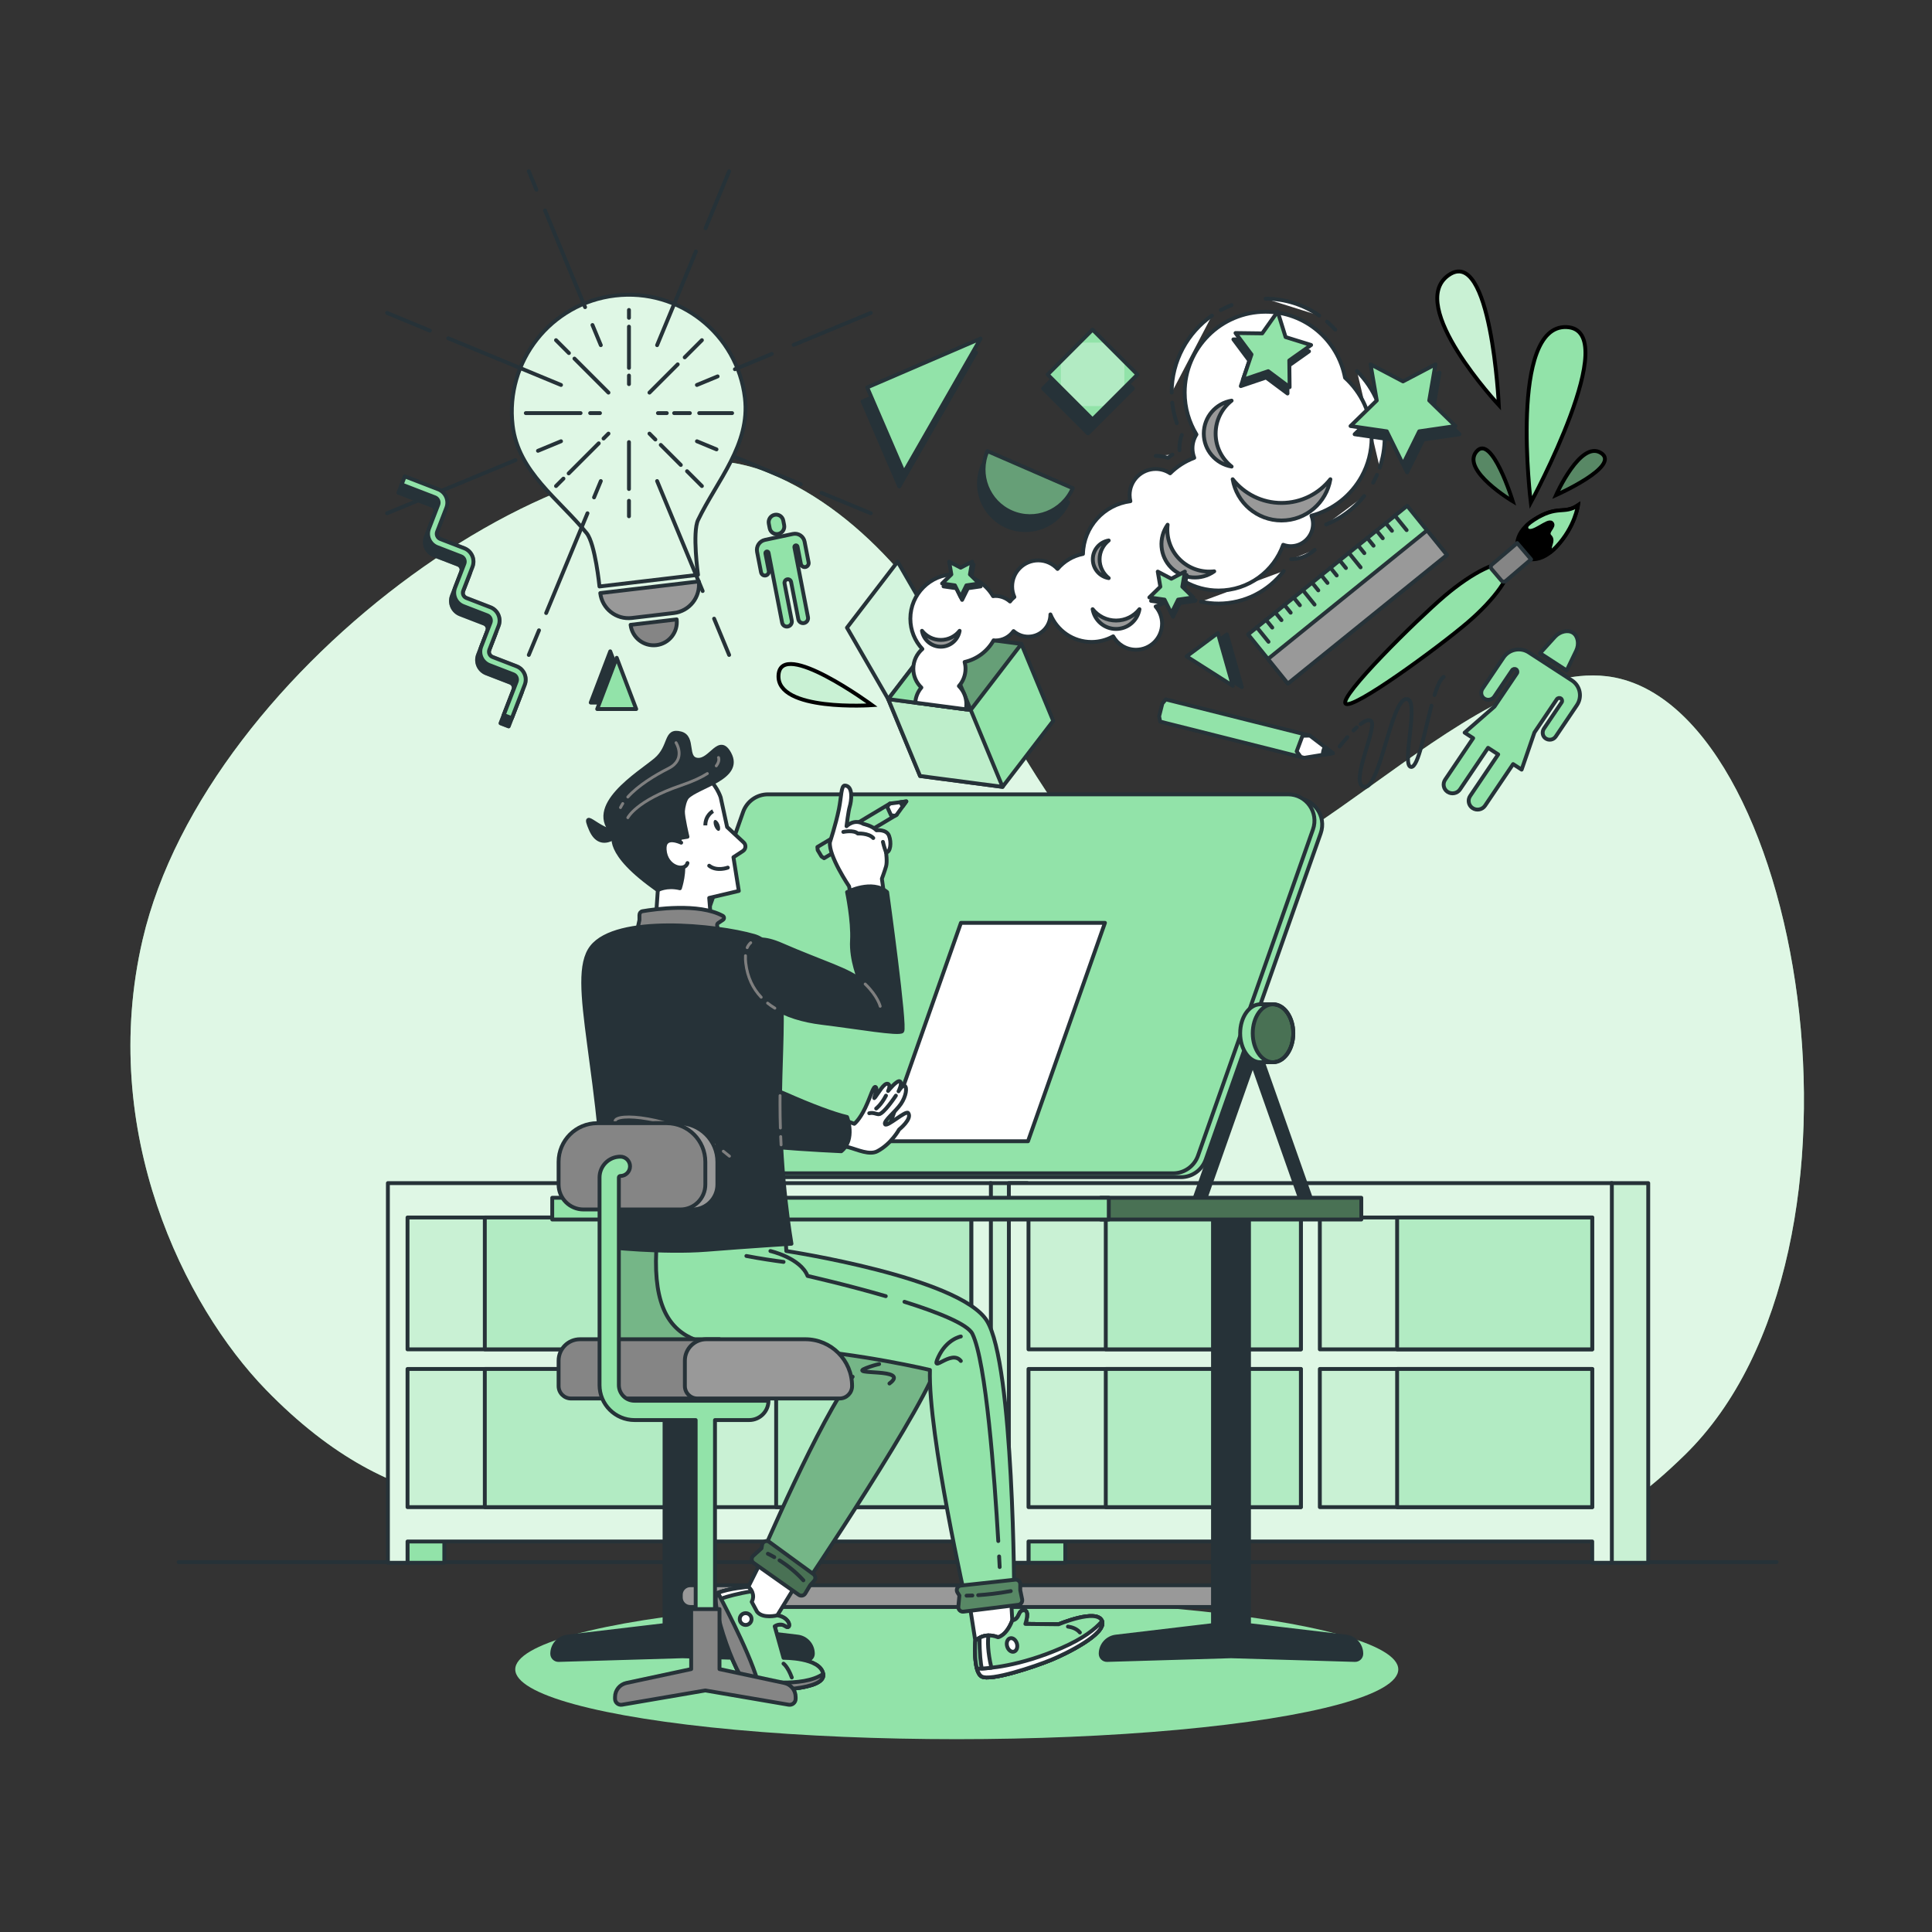<?xml version="1.0" encoding="utf-8"?>
<!-- Generator: Adobe Illustrator 27.5.0, SVG Export Plug-In . SVG Version: 6.00 Build 0)  -->
<svg version="1.1" xmlns="http://www.w3.org/2000/svg" xmlns:xlink="http://www.w3.org/1999/xlink" x="0px" y="0px"
	 viewBox="0 0 500 500" style="enable-background:new 0 0 500 500;" xml:space="preserve">
<rect x="0" y="0" width="500" height="500" fill="#333333" stroke="none"/>
<g id="Background_Simple">
	<g>
		<path style="fill:#92E3A9;" d="M36.911,243.173c-11.57,49.715,10.861,94.81,31.892,116.469
			c34.358,35.384,65.122,31.354,86.788,24.997c41.967-12.313,111.189-55.762,149.589-47.645
			c31.597,6.679,53.936,44.932,74.753,55.268c20.694,10.275,36.175,3.685,56.009-15.643
			c54.448-53.057,30.164-195.617-20.132-201.603c-37.194-4.426-85.989,62.404-119.389,53.504
			c-31.205-8.315-44.481-84.129-97.562-106.135C152.201,103.042,53.454,172.09,36.911,243.173z"/>
		<path style="opacity:0.7;fill:#FFFFFF;" d="M36.911,243.173c-11.57,49.715,10.861,94.81,31.892,116.469
			c34.358,35.384,65.122,31.354,86.788,24.997c41.967-12.313,111.189-55.762,149.589-47.645
			c31.597,6.679,53.936,44.932,74.753,55.268c20.694,10.275,36.175,3.685,56.009-15.643
			c54.448-53.057,30.164-195.617-20.132-201.603c-37.194-4.426-85.989,62.404-119.389,53.504
			c-31.205-8.315-44.481-84.129-97.562-106.135C152.201,103.042,53.454,172.09,36.911,243.173z"/>
	</g>
</g>
<g id="Shadow">
	<ellipse style="fill:#92E3A9;" cx="247.61" cy="432.035" rx="114.262" ry="18.062"/>
</g>
<g id="Floor">
	
		<line style="fill:none;stroke:#263238;stroke-linecap:round;stroke-linejoin:round;stroke-miterlimit:10;" x1="46.22" y1="404.258" x2="459.78" y2="404.258"/>
</g>
<g id="Shelf">
	<g>
		<g>
			<defs>
				<rect id="XMLID_117_" x="256.328" y="306.19" width="9.529" height="98.253"/>
			</defs>
			<use xlink:href="#XMLID_117_"  style="overflow:visible;fill:#92E3A9;"/>
			<clipPath id="XMLID_00000150076646786066200140000004116627440878959488_">
				<use xlink:href="#XMLID_117_"  style="overflow:visible;"/>
			</clipPath>
			
				<rect x="256.328" y="306.19" style="opacity:0.5;clip-path:url(#XMLID_00000150076646786066200140000004116627440878959488_);fill:#FFFFFF;" width="9.529" height="98.253"/>
			
				<use xlink:href="#XMLID_117_"  style="overflow:visible;fill:none;stroke:#263238;stroke-linecap:round;stroke-linejoin:round;stroke-miterlimit:10;"/>
		</g>
		
			<rect x="105.46" y="397.94" transform="matrix(-1 -1.224647e-16 1.224647e-16 -1 220.449 802.383)" style="fill:#92E3A9;stroke:#263238;stroke-linecap:round;stroke-linejoin:round;stroke-miterlimit:10;" width="9.529" height="6.503"/>
		<g>
			<defs>
				<polygon id="XMLID_116_" points="100.386,306.19 100.386,404.443 105.468,404.443 105.468,398.937 251.36,398.937 
					251.36,404.443 256.441,404.443 256.441,306.19 				"/>
			</defs>
			<use xlink:href="#XMLID_116_"  style="overflow:visible;fill:#92E3A9;"/>
			<clipPath id="XMLID_00000120528511686474123460000016779259192351356332_">
				<use xlink:href="#XMLID_116_"  style="overflow:visible;"/>
			</clipPath>
			<polygon style="opacity:0.7;clip-path:url(#XMLID_00000120528511686474123460000016779259192351356332_);fill:#FFFFFF;" points="
				100.386,306.19 100.386,404.443 105.468,404.443 105.468,398.937 251.36,398.937 251.36,404.443 256.441,404.443 256.441,306.19 
							"/>
			
				<use xlink:href="#XMLID_116_"  style="overflow:visible;fill:none;stroke:#263238;stroke-linecap:round;stroke-linejoin:round;stroke-miterlimit:10;"/>
		</g>
		<g>
			<defs>
				<rect id="XMLID_115_" x="105.468" y="354.291" width="70.492" height="35.752"/>
			</defs>
			<use xlink:href="#XMLID_115_"  style="overflow:visible;fill:#92E3A9;"/>
			<clipPath id="XMLID_00000152225113214881797270000004121833612612217017_">
				<use xlink:href="#XMLID_115_"  style="overflow:visible;"/>
			</clipPath>
			
				<rect x="105.468" y="354.291" style="opacity:0.5;clip-path:url(#XMLID_00000152225113214881797270000004121833612612217017_);fill:#FFFFFF;" width="70.492" height="35.752"/>
			
				<use xlink:href="#XMLID_115_"  style="overflow:visible;fill:none;stroke:#263238;stroke-linecap:round;stroke-linejoin:round;stroke-miterlimit:10;"/>
		</g>
		<g>
			<defs>
				<rect id="XMLID_114_" x="105.468" y="315.084" width="70.492" height="34.125"/>
			</defs>
			<use xlink:href="#XMLID_114_"  style="overflow:visible;fill:#92E3A9;"/>
			<clipPath id="XMLID_00000089566063683813271780000002192844421928903317_">
				<use xlink:href="#XMLID_114_"  style="overflow:visible;"/>
			</clipPath>
			
				<rect x="105.468" y="315.084" style="opacity:0.5;clip-path:url(#XMLID_00000089566063683813271780000002192844421928903317_);fill:#FFFFFF;" width="70.492" height="34.125"/>
			
				<use xlink:href="#XMLID_114_"  style="overflow:visible;fill:none;stroke:#263238;stroke-linecap:round;stroke-linejoin:round;stroke-miterlimit:10;"/>
		</g>
		<g>
			<defs>
				<rect id="XMLID_113_" x="180.868" y="354.291" width="70.492" height="35.752"/>
			</defs>
			<use xlink:href="#XMLID_113_"  style="overflow:visible;fill:#92E3A9;"/>
			<clipPath id="XMLID_00000178900927842810176770000009193686005036548743_">
				<use xlink:href="#XMLID_113_"  style="overflow:visible;"/>
			</clipPath>
			
				<rect x="180.868" y="354.291" style="opacity:0.5;clip-path:url(#XMLID_00000178900927842810176770000009193686005036548743_);fill:#FFFFFF;" width="70.492" height="35.752"/>
			
				<use xlink:href="#XMLID_113_"  style="overflow:visible;fill:none;stroke:#263238;stroke-linecap:round;stroke-linejoin:round;stroke-miterlimit:10;"/>
		</g>
		<g>
			<defs>
				<rect id="XMLID_112_" x="180.868" y="315.084" width="70.492" height="34.125"/>
			</defs>
			<use xlink:href="#XMLID_112_"  style="overflow:visible;fill:#92E3A9;"/>
			<clipPath id="XMLID_00000147217048522293472760000005634399852734095526_">
				<use xlink:href="#XMLID_112_"  style="overflow:visible;"/>
			</clipPath>
			
				<rect x="180.868" y="315.084" style="opacity:0.5;clip-path:url(#XMLID_00000147217048522293472760000005634399852734095526_);fill:#FFFFFF;" width="70.492" height="34.125"/>
			
				<use xlink:href="#XMLID_112_"  style="overflow:visible;fill:none;stroke:#263238;stroke-linecap:round;stroke-linejoin:round;stroke-miterlimit:10;"/>
		</g>
		<g>
			<defs>
				<rect id="XMLID_111_" x="125.468" y="354.291" width="50.491" height="35.752"/>
			</defs>
			<use xlink:href="#XMLID_111_"  style="overflow:visible;fill:#92E3A9;"/>
			<clipPath id="XMLID_00000062872264085726760760000011875058132815836586_">
				<use xlink:href="#XMLID_111_"  style="overflow:visible;"/>
			</clipPath>
			
				<rect x="125.468" y="354.291" style="opacity:0.3;clip-path:url(#XMLID_00000062872264085726760760000011875058132815836586_);fill:#FFFFFF;" width="50.491" height="35.752"/>
			
				<use xlink:href="#XMLID_111_"  style="overflow:visible;fill:none;stroke:#263238;stroke-linecap:round;stroke-linejoin:round;stroke-miterlimit:10;"/>
		</g>
		<g>
			<defs>
				<rect id="XMLID_110_" x="125.468" y="315.084" width="50.491" height="34.125"/>
			</defs>
			<use xlink:href="#XMLID_110_"  style="overflow:visible;fill:#92E3A9;"/>
			<clipPath id="XMLID_00000113354082484847195710000008098985830096602767_">
				<use xlink:href="#XMLID_110_"  style="overflow:visible;"/>
			</clipPath>
			
				<rect x="125.468" y="315.084" style="opacity:0.3;clip-path:url(#XMLID_00000113354082484847195710000008098985830096602767_);fill:#FFFFFF;" width="50.491" height="34.125"/>
			
				<use xlink:href="#XMLID_110_"  style="overflow:visible;fill:none;stroke:#263238;stroke-linecap:round;stroke-linejoin:round;stroke-miterlimit:10;"/>
		</g>
		<g>
			<defs>
				<rect id="XMLID_109_" x="200.868" y="354.291" width="50.491" height="35.752"/>
			</defs>
			<use xlink:href="#XMLID_109_"  style="overflow:visible;fill:#92E3A9;"/>
			<clipPath id="XMLID_00000056397573426475983070000015366439264781983650_">
				<use xlink:href="#XMLID_109_"  style="overflow:visible;"/>
			</clipPath>
			
				<rect x="200.868" y="354.291" style="opacity:0.3;clip-path:url(#XMLID_00000056397573426475983070000015366439264781983650_);fill:#FFFFFF;" width="50.491" height="35.752"/>
			
				<use xlink:href="#XMLID_109_"  style="overflow:visible;fill:none;stroke:#263238;stroke-linecap:round;stroke-linejoin:round;stroke-miterlimit:10;"/>
		</g>
		<g>
			<defs>
				<rect id="XMLID_108_" x="200.868" y="315.084" width="50.491" height="34.125"/>
			</defs>
			<use xlink:href="#XMLID_108_"  style="overflow:visible;fill:#92E3A9;"/>
			<clipPath id="XMLID_00000026876960332249574500000001659315482244238722_">
				<use xlink:href="#XMLID_108_"  style="overflow:visible;"/>
			</clipPath>
			
				<rect x="200.868" y="315.084" style="opacity:0.3;clip-path:url(#XMLID_00000026876960332249574500000001659315482244238722_);fill:#FFFFFF;" width="50.491" height="34.125"/>
			
				<use xlink:href="#XMLID_108_"  style="overflow:visible;fill:none;stroke:#263238;stroke-linecap:round;stroke-linejoin:round;stroke-miterlimit:10;"/>
		</g>
	</g>
	<g>
		<g>
			<defs>
				<rect id="XMLID_107_" x="417.034" y="306.19" width="9.529" height="98.253"/>
			</defs>
			<use xlink:href="#XMLID_107_"  style="overflow:visible;fill:#92E3A9;"/>
			<clipPath id="XMLID_00000080195432845860190900000013659162933743238840_">
				<use xlink:href="#XMLID_107_"  style="overflow:visible;"/>
			</clipPath>
			
				<rect x="417.034" y="306.19" style="opacity:0.5;clip-path:url(#XMLID_00000080195432845860190900000013659162933743238840_);fill:#FFFFFF;" width="9.529" height="98.253"/>
			
				<use xlink:href="#XMLID_107_"  style="overflow:visible;fill:none;stroke:#263238;stroke-linecap:round;stroke-linejoin:round;stroke-miterlimit:10;"/>
		</g>
		
			<rect x="266.166" y="397.94" transform="matrix(-1 -1.224647e-16 1.224647e-16 -1 541.861 802.383)" style="fill:#92E3A9;stroke:#263238;stroke-linecap:round;stroke-linejoin:round;stroke-miterlimit:10;" width="9.529" height="6.503"/>
		<g>
			<defs>
				<polygon id="XMLID_106_" points="261.092,306.19 261.092,404.443 266.174,404.443 266.174,398.937 412.066,398.937 
					412.066,404.443 417.147,404.443 417.147,306.19 				"/>
			</defs>
			<use xlink:href="#XMLID_106_"  style="overflow:visible;fill:#92E3A9;"/>
			<clipPath id="XMLID_00000051352476230446963900000012890023090669223057_">
				<use xlink:href="#XMLID_106_"  style="overflow:visible;"/>
			</clipPath>
			<polygon style="opacity:0.7;clip-path:url(#XMLID_00000051352476230446963900000012890023090669223057_);fill:#FFFFFF;" points="
				261.092,306.19 261.092,404.443 266.174,404.443 266.174,398.937 412.066,398.937 412.066,404.443 417.147,404.443 
				417.147,306.19 			"/>
			
				<use xlink:href="#XMLID_106_"  style="overflow:visible;fill:none;stroke:#263238;stroke-linecap:round;stroke-linejoin:round;stroke-miterlimit:10;"/>
		</g>
		<g>
			<defs>
				<rect id="XMLID_105_" x="266.174" y="354.291" width="70.491" height="35.752"/>
			</defs>
			<use xlink:href="#XMLID_105_"  style="overflow:visible;fill:#92E3A9;"/>
			<clipPath id="XMLID_00000146469698884582534370000013325185393498460090_">
				<use xlink:href="#XMLID_105_"  style="overflow:visible;"/>
			</clipPath>
			
				<rect x="266.174" y="354.291" style="opacity:0.5;clip-path:url(#XMLID_00000146469698884582534370000013325185393498460090_);fill:#FFFFFF;" width="70.491" height="35.752"/>
			
				<use xlink:href="#XMLID_105_"  style="overflow:visible;fill:none;stroke:#263238;stroke-linecap:round;stroke-linejoin:round;stroke-miterlimit:10;"/>
		</g>
		<g>
			<defs>
				<rect id="XMLID_104_" x="266.174" y="315.084" width="70.491" height="34.125"/>
			</defs>
			<use xlink:href="#XMLID_104_"  style="overflow:visible;fill:#92E3A9;"/>
			<clipPath id="XMLID_00000146498121282406018370000007497935104310053253_">
				<use xlink:href="#XMLID_104_"  style="overflow:visible;"/>
			</clipPath>
			
				<rect x="266.174" y="315.084" style="opacity:0.5;clip-path:url(#XMLID_00000146498121282406018370000007497935104310053253_);fill:#FFFFFF;" width="70.491" height="34.125"/>
			
				<use xlink:href="#XMLID_104_"  style="overflow:visible;fill:none;stroke:#263238;stroke-linecap:round;stroke-linejoin:round;stroke-miterlimit:10;"/>
		</g>
		<g>
			<defs>
				<rect id="XMLID_103_" x="341.574" y="354.291" width="70.492" height="35.752"/>
			</defs>
			<use xlink:href="#XMLID_103_"  style="overflow:visible;fill:#92E3A9;"/>
			<clipPath id="XMLID_00000127014571919624658310000016413912268845043376_">
				<use xlink:href="#XMLID_103_"  style="overflow:visible;"/>
			</clipPath>
			
				<rect x="341.574" y="354.291" style="opacity:0.5;clip-path:url(#XMLID_00000127014571919624658310000016413912268845043376_);fill:#FFFFFF;" width="70.492" height="35.752"/>
			
				<use xlink:href="#XMLID_103_"  style="overflow:visible;fill:none;stroke:#263238;stroke-linecap:round;stroke-linejoin:round;stroke-miterlimit:10;"/>
		</g>
		<g>
			<defs>
				<rect id="XMLID_102_" x="341.574" y="315.084" width="70.492" height="34.125"/>
			</defs>
			<use xlink:href="#XMLID_102_"  style="overflow:visible;fill:#92E3A9;"/>
			<clipPath id="XMLID_00000022527488856141044370000002766229917838048687_">
				<use xlink:href="#XMLID_102_"  style="overflow:visible;"/>
			</clipPath>
			
				<rect x="341.574" y="315.084" style="opacity:0.5;clip-path:url(#XMLID_00000022527488856141044370000002766229917838048687_);fill:#FFFFFF;" width="70.492" height="34.125"/>
			
				<use xlink:href="#XMLID_102_"  style="overflow:visible;fill:none;stroke:#263238;stroke-linecap:round;stroke-linejoin:round;stroke-miterlimit:10;"/>
		</g>
		<g>
			<defs>
				<rect id="XMLID_101_" x="286.174" y="354.291" width="50.491" height="35.752"/>
			</defs>
			<use xlink:href="#XMLID_101_"  style="overflow:visible;fill:#92E3A9;"/>
			<clipPath id="XMLID_00000016793401722462574800000012114974439223827849_">
				<use xlink:href="#XMLID_101_"  style="overflow:visible;"/>
			</clipPath>
			
				<rect x="286.174" y="354.291" style="opacity:0.3;clip-path:url(#XMLID_00000016793401722462574800000012114974439223827849_);fill:#FFFFFF;" width="50.491" height="35.752"/>
			
				<use xlink:href="#XMLID_101_"  style="overflow:visible;fill:none;stroke:#263238;stroke-linecap:round;stroke-linejoin:round;stroke-miterlimit:10;"/>
		</g>
		<g>
			<defs>
				<rect id="XMLID_100_" x="286.174" y="315.084" width="50.491" height="34.125"/>
			</defs>
			<use xlink:href="#XMLID_100_"  style="overflow:visible;fill:#92E3A9;"/>
			<clipPath id="XMLID_00000047053561851912436690000009494865174402975639_">
				<use xlink:href="#XMLID_100_"  style="overflow:visible;"/>
			</clipPath>
			
				<rect x="286.174" y="315.084" style="opacity:0.3;clip-path:url(#XMLID_00000047053561851912436690000009494865174402975639_);fill:#FFFFFF;" width="50.491" height="34.125"/>
			
				<use xlink:href="#XMLID_100_"  style="overflow:visible;fill:none;stroke:#263238;stroke-linecap:round;stroke-linejoin:round;stroke-miterlimit:10;"/>
		</g>
		<g>
			<defs>
				<rect id="XMLID_99_" x="361.574" y="354.291" width="50.491" height="35.752"/>
			</defs>
			<use xlink:href="#XMLID_99_"  style="overflow:visible;fill:#92E3A9;"/>
			<clipPath id="XMLID_00000176002471707876984580000017378378587216365972_">
				<use xlink:href="#XMLID_99_"  style="overflow:visible;"/>
			</clipPath>
			
				<rect x="361.574" y="354.291" style="opacity:0.3;clip-path:url(#XMLID_00000176002471707876984580000017378378587216365972_);fill:#FFFFFF;" width="50.491" height="35.752"/>
			
				<use xlink:href="#XMLID_99_"  style="overflow:visible;fill:none;stroke:#263238;stroke-linecap:round;stroke-linejoin:round;stroke-miterlimit:10;"/>
		</g>
		<g>
			<defs>
				<rect id="XMLID_98_" x="361.574" y="315.084" width="50.491" height="34.125"/>
			</defs>
			<use xlink:href="#XMLID_98_"  style="overflow:visible;fill:#92E3A9;"/>
			<clipPath id="XMLID_00000157279654296519790420000016374761144125325218_">
				<use xlink:href="#XMLID_98_"  style="overflow:visible;"/>
			</clipPath>
			
				<rect x="361.574" y="315.084" style="opacity:0.3;clip-path:url(#XMLID_00000157279654296519790420000016374761144125325218_);fill:#FFFFFF;" width="50.491" height="34.125"/>
			
				<use xlink:href="#XMLID_98_"  style="overflow:visible;fill:none;stroke:#263238;stroke-linecap:round;stroke-linejoin:round;stroke-miterlimit:10;"/>
		</g>
	</g>
</g>
<g id="Desk">
	<g>
		<g>
			<path style="fill:#263238;stroke:#263238;stroke-linecap:round;stroke-linejoin:round;stroke-miterlimit:10;" d="
				M206.424,423.552l-25.125-2.98V312.658h-9.317v107.913l-25.125,2.98c-2.247,0.267-3.94,2.172-3.94,4.435
				c0,0.908,0.75,1.636,1.657,1.609l32.066-0.951l32.066,0.951c0.907,0.027,1.657-0.701,1.657-1.609
				C210.364,425.724,208.671,423.818,206.424,423.552z"/>
			<path style="fill:#999999;stroke:#263238;stroke-linecap:round;stroke-linejoin:round;stroke-miterlimit:10;" d="
				M320.224,415.883H178.639c-1.354,0-2.451-1.097-2.451-2.451v-0.723c0-1.354,1.097-2.451,2.451-2.451h141.585V415.883z"/>
			<path style="fill:#263238;stroke:#263238;stroke-linecap:round;stroke-linejoin:round;stroke-miterlimit:10;" d="
				M348.363,423.552l-25.125-2.98V312.658h-9.317v107.913l-25.125,2.98c-2.247,0.267-3.939,2.172-3.939,4.435
				c0,0.908,0.75,1.636,1.657,1.609l32.066-0.951l32.066,0.951c0.907,0.027,1.657-0.701,1.657-1.609
				C352.303,425.724,350.61,423.818,348.363,423.552z"/>
			<polygon style="fill:#263238;stroke:#263238;stroke-linecap:round;stroke-linejoin:round;stroke-miterlimit:10;" points="
				198.063,312.14 182.299,267.404 166.535,312.14 169.041,313.029 182.299,275.404 195.557,313.029 			"/>
			<polygon style="fill:#263238;stroke:#263238;stroke-linecap:round;stroke-linejoin:round;stroke-miterlimit:10;" points="
				339.97,312.14 324.206,267.404 308.442,312.14 310.948,313.029 324.206,275.404 337.464,313.029 			"/>
			<path style="fill:#92E3A9;stroke:#263238;stroke-linecap:round;stroke-linejoin:round;stroke-miterlimit:10;" d="
				M164.564,295.561l29.752-84.431c0.962-2.729,3.541-4.555,6.435-4.555h134.605c4.706,0,7.999,4.652,6.435,9.09l-29.752,84.431
				c-0.962,2.729-3.541,4.555-6.435,4.555H170.998C166.293,304.651,163,299.999,164.564,295.561z"/>
			<g>
				<defs>
					<path id="XMLID_6_" d="M162.564,294.561l29.752-84.431c0.962-2.729,3.541-4.555,6.435-4.555h134.605
						c4.706,0,7.999,4.652,6.435,9.09l-29.752,84.431c-0.962,2.729-3.541,4.555-6.435,4.555H168.998
						C164.293,303.651,161,298.999,162.564,294.561z"/>
				</defs>
				<use xlink:href="#XMLID_6_"  style="overflow:visible;fill:#92E3A9;"/>
				<clipPath id="XMLID_00000170958214463323327620000005618465297726944184_">
					<use xlink:href="#XMLID_6_"  style="overflow:visible;"/>
				</clipPath>
				
					<use xlink:href="#XMLID_6_"  style="overflow:visible;fill:none;stroke:#263238;stroke-linecap:round;stroke-linejoin:round;stroke-miterlimit:10;"/>
			</g>
			<g>
				<defs>
					<polygon id="XMLID_5_" points="352.303,315.609 284.857,315.609 284.857,309.984 352.303,309.984 352.303,312.659 					"/>
				</defs>
				<use xlink:href="#XMLID_5_"  style="overflow:visible;fill:#92E3A9;"/>
				<clipPath id="XMLID_00000009565790599899724490000006074683633750164886_">
					<use xlink:href="#XMLID_5_"  style="overflow:visible;"/>
				</clipPath>
				<polygon style="opacity:0.5;clip-path:url(#XMLID_00000009565790599899724490000006074683633750164886_);" points="
					352.303,315.609 284.857,315.609 284.857,309.984 352.303,309.984 352.303,312.659 				"/>
				
					<use xlink:href="#XMLID_5_"  style="overflow:visible;fill:none;stroke:#263238;stroke-linecap:round;stroke-linejoin:round;stroke-miterlimit:10;"/>
			</g>
			
				<rect x="142.917" y="309.984" style="fill:#92E3A9;stroke:#263238;stroke-linecap:round;stroke-linejoin:round;stroke-miterlimit:10;" width="144.036" height="5.625"/>
			<g>
				<path style="fill:#92E3A9;stroke:#263238;stroke-linecap:round;stroke-linejoin:round;stroke-miterlimit:10;" d="
					M329.456,274.904c2.9,0,5.25-3.358,5.25-7.5c0-4.142-2.35-7.5-5.25-7.5h-3.25c-2.899,0-5.25,3.358-5.25,7.5
					c0,4.142,2.351,7.5,5.25,7.5H329.456z"/>
				<g>
					<defs>
						<ellipse id="XMLID_9_" cx="329.456" cy="267.404" rx="5.25" ry="7.5"/>
					</defs>
					<clipPath id="XMLID_00000029750050043650922820000014057879881527755168_">
						<use xlink:href="#XMLID_9_"  style="overflow:visible;"/>
					</clipPath>
					
						<ellipse style="opacity:0.5;clip-path:url(#XMLID_00000029750050043650922820000014057879881527755168_);" cx="329.456" cy="267.404" rx="5.25" ry="7.5"/>
					
						<use xlink:href="#XMLID_9_"  style="overflow:visible;fill:none;stroke:#263238;stroke-linecap:round;stroke-linejoin:round;stroke-miterlimit:10;"/>
				</g>
			</g>
		</g>
		<polygon style="fill:#FFFFFF;stroke:#263238;stroke-linecap:round;stroke-linejoin:round;stroke-miterlimit:10;" points="
			228.773,295.354 248.691,238.829 285.961,238.829 283.699,245.25 266.043,295.354 		"/>
	</g>
</g>
<g id="Character">
	<g>
		<g>
			<g>
				<path style="fill:#FFFFFF;stroke:#263238;stroke-linecap:round;stroke-linejoin:round;stroke-miterlimit:10;" d="
					M198.728,400.548l-5.063,10.125c0,0-5.125,0.405-7.875,1.578s5.375,25.225,9.375,25.225s18.625,0.03,17.875-4.261
					c-0.75-4.292-10.267-4.167-10.267-4.167l-2.28-8.155c0,0,1.36-1.03,2.829,0c1.469,1.03,1.469-2.22-2.156-2.845l6.75-11
					L198.728,400.548z"/>
				<path style="fill:#92E3A9;stroke:#263238;stroke-linecap:round;stroke-linejoin:round;stroke-miterlimit:10;" d="
					M195.165,437.476c4,0,18.625,0.03,17.875-4.261c-0.75-4.292-10.267-4.167-10.267-4.167l-2.28-8.155c0,0,1.36-1.03,2.828,0
					c1.469,1.03,1.469-2.22-2.156-2.845c0,0-3.75,0.977-5.25-0.949l-1.372-2.551c0,0,1.262-1.875-0.878-3.875
					c0,0-5.125,0.405-7.875,1.578S191.165,437.476,195.165,437.476z"/>
				<path style="fill:#FFFFFF;stroke:#263238;stroke-linecap:round;stroke-linejoin:round;stroke-miterlimit:10;" d="
					M194.567,411.829c-0.193-0.372-0.479-0.761-0.902-1.157c0,0-5.125,0.405-7.875,1.578c0,0,0.297,0.549,0.79,1.487
					C188.236,413.168,190.894,412.408,194.567,411.829z"/>
				
					<circle style="fill:#FFFFFF;stroke:#263238;stroke-linecap:round;stroke-linejoin:round;stroke-miterlimit:10;" cx="192.972" cy="419.012" r="1.526"/>
				<path style="fill:none;stroke:#263238;stroke-linecap:round;stroke-linejoin:round;stroke-miterlimit:10;" d="M202.773,430.548
					c0,0,1.105,0.762,2.142,3.58"/>
				<g>
					<defs>
						<path id="XMLID_36_" d="M158.915,320.629h36.75c0,0,49.085,21.938,47.17,31.573c-1.914,9.634-35.194,59.049-35.194,59.049
							l-10.94-7.912c0,0,15.714-36.791,23.964-47.041c0,0-8.989-1.825-25.244-7.537c0,0-21.016,0-29.022,0
							C161.576,348.761,152.165,347.459,158.915,320.629z"/>
					</defs>
					<use xlink:href="#XMLID_36_"  style="overflow:visible;fill:#92E3A9;"/>
					<clipPath id="XMLID_00000107581971338760433840000005043828659901457569_">
						<use xlink:href="#XMLID_36_"  style="overflow:visible;"/>
					</clipPath>
					<path id="XMLID_37_" style="opacity:0.2;clip-path:url(#XMLID_00000107581971338760433840000005043828659901457569_);" d="
						M158.915,320.629h36.75c0,0,49.085,21.938,47.17,31.573c-1.914,9.634-35.194,59.049-35.194,59.049l-10.94-7.912
						c0,0,15.714-36.791,23.964-47.041c0,0-8.989-1.825-25.244-7.537c0,0-21.016,0-29.022,0
						C161.576,348.761,152.165,347.459,158.915,320.629z"/>
					
						<use xlink:href="#XMLID_36_"  style="overflow:visible;fill:none;stroke:#263238;stroke-linecap:round;stroke-linejoin:round;stroke-miterlimit:10;"/>
				</g>
				<g>
					<defs>
						<path id="XMLID_35_" d="M199.088,399.046l11.433,8.344c0.566,0.413,0.648,1.225,0.176,1.743l-1.053,1.156l-1.236,2.087
							c-0.35,0.591-1.131,0.758-1.692,0.361l-11.675-8.253c-0.614-0.434-0.669-1.326-0.113-1.832l2.146-1.952l0.161-0.909
							C197.387,398.934,198.385,398.533,199.088,399.046z"/>
					</defs>
					<use xlink:href="#XMLID_35_"  style="overflow:visible;fill:#92E3A9;"/>
					<clipPath id="XMLID_00000151511170408776868870000008290393220219740854_">
						<use xlink:href="#XMLID_35_"  style="overflow:visible;"/>
					</clipPath>
					<path style="opacity:0.5;clip-path:url(#XMLID_00000151511170408776868870000008290393220219740854_);" d="M199.088,399.046
						l11.433,8.344c0.566,0.413,0.648,1.225,0.176,1.743l-1.053,1.156l-1.236,2.087c-0.35,0.591-1.131,0.758-1.692,0.361
						l-11.675-8.253c-0.614-0.434-0.669-1.326-0.113-1.832l2.146-1.952l0.161-0.909
						C197.387,398.934,198.385,398.533,199.088,399.046z"/>
					
						<use xlink:href="#XMLID_35_"  style="overflow:visible;fill:none;stroke:#263238;stroke-linecap:round;stroke-linejoin:round;stroke-miterlimit:10;"/>
				</g>
				<g>
					<path style="fill:none;stroke:#263238;stroke-linecap:round;stroke-linejoin:round;stroke-miterlimit:10;" d="M201.745,403.818
						c1.785,1.148,4.096,2.874,6.17,5.168"/>
					<path style="fill:none;stroke:#263238;stroke-linecap:round;stroke-linejoin:round;stroke-miterlimit:10;" d="M198.728,402.11
						c0,0,0.643,0.294,1.658,0.879"/>
				</g>
				<path style="fill:#858585;stroke:#263238;stroke-linecap:round;stroke-linejoin:round;stroke-miterlimit:10;" d="
					M195.165,437.476c4,0,18.625,0.03,17.875-4.261c-5.375,3.667-17,1.708-17,1.708c-2.375-8.125-10.25-22.672-10.25-22.672
					C183.04,413.423,191.165,437.476,195.165,437.476z"/>
				<path style="fill:none;stroke:#263238;stroke-linecap:round;stroke-linejoin:round;stroke-miterlimit:10;" d="M227.513,353.024
					c-0.926,0.202-2.035,0.524-3.348,1.024c-5.25,2,11.679-0.167,6.024,4"/>
			</g>
			<g>
				<path style="fill:#FFFFFF;stroke:#263238;stroke-linecap:round;stroke-linejoin:round;stroke-miterlimit:10;" d="
					M184.011,238.071l-0.471-5.69l7.663-1.808l-1.388-8.724l2.457-1.604c0.771-0.503,0.865-1.597,0.191-2.224l-4.285-3.985
					l-1.673-7.694c0,0-4.465-14.171-20.84-3.546s4.579,27.566,4.579,27.566l-0.526,7.707H184.011z"/>
				<path style="fill:#263238;stroke:#263238;stroke-linecap:round;stroke-linejoin:round;stroke-miterlimit:10;" d="
					M170.244,230.364c0,0,2.269-1.316,5.72-0.482c0,0,1.534-4.583,0.534-7.667s-0.534-5.333-0.534-5.333l1.951-0.333
					c0,0-1.245-5.172-1.167-6.625c0.051-0.948,0.475-2.943,1.137-3.625c2.726-2.81,14.293-4.967,10.894-11.25
					c-2.66-4.917-4.78,1.833-8.197,1.583c-3.417-0.25-0.774-5.882-4.425-6.833c-4.158-1.083-2.428,3.417-6.492,6.833
					c-4.205,3.535-18.583,12.081-10.667,19.374C158.999,216.005,156.141,220.549,170.244,230.364z"/>
				<path style="fill:#263238;stroke:#263238;stroke-linecap:round;stroke-linejoin:round;stroke-miterlimit:10;" d="
					M160.97,215.126c0,0-5.333,5.912-8.083-0.503S155.72,216.46,160.97,215.126z"/>
				<g>
					<path style="fill:none;stroke:#7F7F7F;stroke-width:0.75;stroke-linecap:round;stroke-linejoin:round;" d="M183.057,200.199
						c-1.476,0.946-3.664,1.999-6.893,3.098c-11.514,3.917-13.68,8.318-13.68,8.318"/>
					<path style="fill:none;stroke:#7F7F7F;stroke-width:0.75;stroke-linecap:round;stroke-linejoin:round;" d="M185.947,196.048
						c0,0,0.432,0.833-0.574,2.156"/>
				</g>
				<g>
					<path style="fill:none;stroke:#7F7F7F;stroke-width:0.75;stroke-linecap:round;stroke-linejoin:round;" d="M161.17,207.958
						c-0.221,0.343-0.417,0.69-0.584,1.038"/>
					<path style="fill:none;stroke:#7F7F7F;stroke-width:0.75;stroke-linecap:round;stroke-linejoin:round;" d="M174.957,192.215
						c0,0,2.742,4.269-1.928,6.633c-3.596,1.82-7.883,4.453-10.549,7.417"/>
				</g>
				<path style="fill:#FFFFFF;stroke:#263238;stroke-linecap:round;stroke-linejoin:round;stroke-miterlimit:10;" d="
					M176.29,218.082c0,0-4.519-2.2-4.282,1.763c0.282,4.732,5.274,5.848,5.907,3.515"/>
				<path style="fill:#263238;" d="M186.154,213.361c0.311,0.769,0.281,1.507-0.067,1.647c-0.347,0.14-0.881-0.37-1.191-1.139
					c-0.311-0.769-0.281-1.507,0.067-1.647C185.31,212.082,185.843,212.592,186.154,213.361z"/>
				<path style="fill:none;stroke:#263238;stroke-miterlimit:10;" d="M184.54,209.923c0,0-2,1.009-2,3.692"/>
				<path style="fill:none;stroke:#263238;stroke-linecap:round;stroke-linejoin:round;stroke-miterlimit:10;" d="M188.353,224.538
					c0,0-2.828,1.073-4.813-0.49"/>
			</g>
			<g>
				<path style="fill:#92E3A9;stroke:#263238;stroke-linecap:round;stroke-linejoin:round;stroke-miterlimit:10;" d="
					M203.498,323.766c0,0,44.887,6.803,51.902,18.042c7.015,11.239,7.082,71.864,7.082,71.864l-12.333,1.5
					c0,0-9.984-43.958-9.484-60.625c0,0-18.167-4.333-36.167-5.5c-18-1.167-36,3.437-34.667-25.282v-3.138h33.489L203.498,323.766z"
					/>
				<g>
					<path style="fill:none;stroke:#263238;stroke-linecap:round;stroke-linejoin:round;stroke-miterlimit:10;" d="M258.573,402.806
						c0.053,0.982,0.101,1.899,0.144,2.742"/>
					<path style="fill:none;stroke:#263238;stroke-linecap:round;stroke-linejoin:round;stroke-miterlimit:10;" d="M234.07,336.903
						c8.585,2.694,16.364,5.76,17.595,8.311c3.521,7.295,5.689,36.471,6.685,53.604"/>
					<path style="fill:none;stroke:#263238;stroke-linecap:round;stroke-linejoin:round;stroke-miterlimit:10;" d="M199.381,323.766
						c0,0,7.785,1.782,9.618,6.448c0,0,9.937,2.237,20.238,5.231"/>
				</g>
				<path style="fill:none;stroke:#263238;stroke-linecap:round;stroke-linejoin:round;stroke-miterlimit:10;" d="M202.786,326.58
					c-2.529-0.333-6.067-0.849-9.621-1.532"/>
				<path style="fill:#FFFFFF;stroke:#263238;stroke-linecap:round;stroke-linejoin:round;stroke-miterlimit:10;" d="
					M250.908,415.081l1.507,9.592c0,0-0.625,7.875,1.625,9.188c2.25,1.313,13.769-2.546,18.063-4.313
					c3.821-1.572,14.563-6.833,13.063-10.125c-1.439-3.159-11.188,0.938-11.188,0.938l-8.613-0.096c0,0,1.238-3.529-0.387-3.529
					s-0.938,2.25-3,2.625l-0.316-5.588L250.908,415.081z"/>
				<path style="fill:#FFFFFF;stroke:#263238;stroke-linecap:round;stroke-linejoin:round;stroke-miterlimit:10;" d="
					M258.29,423.715c-3.75-1.458-5.875,0.958-5.875,0.958s-0.625,7.875,1.625,9.188c2.25,1.313,13.769-2.546,18.063-4.313
					c3.821-1.572,14.563-6.833,13.063-10.125c-1.439-3.159-11.188,0.938-11.188,0.938l-8.613-0.096c0,0,1.238-3.529-0.387-3.529
					s-0.938,2.25-3,2.625C260.432,423.391,258.29,423.715,258.29,423.715z"/>
				<path style="fill:#92E3A9;stroke:#263238;stroke-linecap:round;stroke-linejoin:round;stroke-miterlimit:10;" d="
					M258.29,423.715c-3.75-1.458-5.875,0.958-5.875,0.958s-0.625,7.875,1.625,9.188c2.25,1.313,13.769-2.546,18.063-4.313
					c3.821-1.572,14.563-6.833,13.063-10.125c-1.439-3.159-11.188,0.938-11.188,0.938l-8.613-0.096c0,0,1.238-3.529-0.387-3.529
					s-0.938,2.25-3,2.625C260.432,423.391,258.29,423.715,258.29,423.715z"/>
				<path style="fill:#FFFFFF;stroke:#263238;stroke-linecap:round;stroke-linejoin:round;stroke-miterlimit:10;" d="
					M285.21,419.556c-1.763,2.057-4.913,4.526-10.545,6.971c-10.88,4.725-18.994,5.303-21.828,5.345
					c0.258,0.923,0.641,1.661,1.203,1.989c2.25,1.313,13.769-2.546,18.063-4.313C275.873,427.997,286.374,422.854,285.21,419.556z"
					/>
				<path style="fill:#FFFFFF;stroke:#263238;stroke-linecap:round;stroke-linejoin:round;stroke-miterlimit:10;" d="
					M256.574,431.609c-0.997-4.198-0.959-6.91-0.773-8.36c-0.959,0.026-1.725,0.304-2.286,0.607
					c-0.034,4.178,0.309,6.688,0.566,7.971C254.77,431.789,255.611,431.72,256.574,431.609z"/>
				<path style="fill:#FFFFFF;stroke:#263238;stroke-linecap:round;stroke-linejoin:round;stroke-miterlimit:10;" d="
					M263.173,425.345c0.278,0.952-0.061,1.889-0.758,2.092c-0.697,0.203-1.487-0.404-1.765-1.356
					c-0.278-0.952,0.061-1.889,0.758-2.092C262.105,423.786,262.895,424.393,263.173,425.345z"/>
				<path style="fill:#FFFFFF;stroke:#263238;stroke-linecap:round;stroke-linejoin:round;stroke-miterlimit:10;" d="
					M276.389,420.965c0.971,0.135,2.253,0.511,3.088,1.521"/>
				<g>
					<defs>
						<path id="XMLID_34_" d="M248.666,410.344l14.071-1.529c0.696-0.076,1.304,0.47,1.304,1.17v1.563l0.491,2.376
							c0.139,0.673-0.326,1.322-1.008,1.406l-14.189,1.76c-0.747,0.093-1.387-0.529-1.317-1.279l0.272-2.888l-0.493-0.78
							C247.333,411.407,247.8,410.438,248.666,410.344z"/>
					</defs>
					<use xlink:href="#XMLID_34_"  style="overflow:visible;fill:#92E3A9;"/>
					<clipPath id="XMLID_00000068637040872587166400000013741846388601673399_">
						<use xlink:href="#XMLID_34_"  style="overflow:visible;"/>
					</clipPath>
					<path style="opacity:0.4;clip-path:url(#XMLID_00000068637040872587166400000013741846388601673399_);" d="M248.666,410.344
						l14.071-1.529c0.696-0.076,1.304,0.47,1.304,1.17v1.563l0.491,2.376c0.139,0.673-0.326,1.322-1.008,1.406l-14.189,1.76
						c-0.747,0.093-1.387-0.529-1.317-1.279l0.272-2.888l-0.493-0.78C247.333,411.407,247.8,410.438,248.666,410.344z"/>
					
						<use xlink:href="#XMLID_34_"  style="overflow:visible;fill:none;stroke:#263238;stroke-linecap:round;stroke-linejoin:round;stroke-miterlimit:10;"/>
				</g>
				<g>
					<path style="fill:none;stroke:#263238;stroke-linecap:round;stroke-linejoin:round;stroke-miterlimit:10;" d="M253.152,412.83
						c2.069-0.138,5.049-0.432,8.431-1.057"/>
					<path style="fill:none;stroke:#263238;stroke-linecap:round;stroke-linejoin:round;stroke-miterlimit:10;" d="M250.149,412.953
						c0,0,0.542,0.001,1.5-0.04"/>
				</g>
				<path style="fill:none;stroke:#263238;stroke-linecap:round;stroke-linejoin:round;stroke-miterlimit:10;" d="M248.665,345.881
					c0,0-3.653,0.642-5.83,5.32c-2.177,4.678,3.33-2.153,5.83,1.013"/>
			</g>
			<g>
				<path style="fill:#858585;stroke:#263238;stroke-linecap:round;stroke-linejoin:round;stroke-miterlimit:10;" d="
					M164.348,243.298l1.14-5.195v-1.309c0-0.48,0.326-0.89,0.776-0.967c3.08-0.53,14.58-2.199,20.801,1.199
					c0.386,0.211,0.416,0.78,0.049,1.026l-1.271,0.854c-0.195,0.131-0.293,0.374-0.247,0.613l0.586,3.029L164.348,243.298z"/>
				<path style="fill:#263238;stroke:#263238;stroke-linecap:round;stroke-linejoin:round;stroke-miterlimit:10;" d="
					M156.837,322.715c0,0,14.828,1.62,25.995,0.727c11.167-0.893,22-1.56,22-1.56s-2.965-17-2.965-36.167s3.132-40.667-6.701-43.5
					s-35.555-5.403-42.028,2.882C146.665,253.381,156.508,277.881,156.837,322.715z"/>
				<g>
					<g>
						<path style="fill:#FFFFFF;stroke:#263238;stroke-linecap:round;stroke-linejoin:round;stroke-miterlimit:10;" d="
							M216.724,296.923c0,0,1.258-0.454,2.978,0.011c2.251,0.609,5.295,2.08,7.346,1.007c3.617-1.893,5.635-5.615,5.635-5.615
							s3.483-2.778,2.358-4.278c-0.586-0.781-5.483,3.708-5.991,2.917c-0.509-0.792,2.759-3.287,4.116-5.292
							c1.357-2.005,1.625-4.25,1-4.625s-1.625,1.375-1.625,1.375s1.063-2.063,0.375-2.563s-3.083,2.479-3.083,2.479
							s0.831-1.577-0.104-1.854c-0.935-0.277-2.438,2.448-3.25,3.505c-0.813,1.057,0.813-2.068,0.188-2.63s-1.25,2.25-2.75,5.375
							s-2.825,4.103-2.825,4.103l-4.366-1.603V296.923z"/>
						<path style="fill:none;stroke:#263238;stroke-linecap:round;stroke-linejoin:round;stroke-miterlimit:10;" d="
							M231.853,283.548c0,0-3.192,4.841-4.451,4.813c-0.648-0.015-1.392-0.511-2.441-0.255"/>
						<path style="fill:none;stroke:#263238;stroke-linecap:round;stroke-linejoin:round;stroke-miterlimit:10;" d="
							M226.756,286.881c0,0,1.242-0.875,2.534-3.333"/>
					</g>
					<path style="fill:#263238;stroke:#263238;stroke-linecap:round;stroke-linejoin:round;stroke-miterlimit:10;" d="
						M155.165,246.548c2.635-2,8.317-5.333,12.84,1.695c6.586,10.235,18.962,26.806,20.144,31.306c0,0,9.015,0.867,15.349,3.684
						c6.334,2.816,12.276,5.049,15.722,5.849c0,0,2.263,5.8-1.496,8.86c0,0-33.973-1.466-38.183-4.57
						c-4.209-3.104-20.522-27.474-24.287-34.618C152.088,252.745,151.286,249.493,155.165,246.548z"/>
				</g>
				<g>
					<path style="fill:none;stroke:#7F7F7F;stroke-width:0.75;stroke-linecap:round;stroke-linejoin:round;" d="M187.194,297.939
						c0.539,0.409,1.068,0.834,1.585,1.275"/>
					<path style="fill:none;stroke:#7F7F7F;stroke-width:0.75;stroke-linecap:round;stroke-linejoin:round;" d="M166.399,295.881
						c0-2.297-7.234-3-7.234-5.667c0-2.381,14.264-1.307,25.662,6.067"/>
				</g>
			</g>
			<g>
				<path style="fill:none;stroke:#7F7F7F;stroke-width:0.75;stroke-linecap:round;stroke-linejoin:round;" d="M201.966,291.925
					c-0.064-2.031-0.099-4.108-0.099-6.21c0-0.72,0.004-1.442,0.012-2.167"/>
				<path style="fill:none;stroke:#7F7F7F;stroke-width:0.75;stroke-linecap:round;stroke-linejoin:round;" d="M202.146,296.285
					c-0.036-0.705-0.069-1.418-0.099-2.138"/>
			</g>
			<g>
				<g>
					<polygon style="fill:#92E3A9;stroke:#263238;stroke-linecap:round;stroke-linejoin:round;stroke-miterlimit:10;" points="
						211.612,219.994 212.612,221.665 213.274,222.103 232.062,210.859 230.899,210.72 229.9,209.05 230.327,207.96 
						211.539,219.204 					"/>
					<polygon style="fill:#FFFFFF;stroke:#263238;stroke-linecap:round;stroke-linejoin:round;stroke-miterlimit:10;" points="
						234.557,207.397 230.327,207.96 229.579,208.747 230.598,210.98 231.608,211.131 232.062,210.859 					"/>
					<path style="fill:#263238;stroke:#263238;stroke-linecap:round;stroke-linejoin:round;stroke-miterlimit:10;" d="
						M233.092,207.592c0.042,0.184,0.11,0.37,0.219,0.551c0.108,0.181,0.24,0.329,0.383,0.453l0.864-1.199L233.092,207.592z"/>
				</g>
				<path style="fill:#FFFFFF;stroke:#263238;stroke-linecap:round;stroke-linejoin:round;stroke-miterlimit:10;" d="
					M219.082,213.819c0,0,1.958-2.021,4.386-0.584c0,0,2.282,0.479,3.365,1.646c0,0,2.583-0.333,3.25,1.417
					c0.667,1.75,0.385,4.25-0.766,4.333c0,0,0.336,2.402,0,3.583c-0.337,1.181-1.089,3.208-1.089,3.208l0.688,4.958h-8.667
					l-0.5-2.988c0,0-5.354-7.929-4.969-11.429c0,0,1.497-4.492,2.319-8.505c0.67-3.268,0.556-6.218,1.566-6.162
					c2.25,0.125,1.654,4.122,1.249,5.438C219.536,209.966,219.082,213.819,219.082,213.819z"/>
				<path style="fill:#FFFFFF;stroke:#263238;stroke-linecap:round;stroke-linejoin:round;stroke-miterlimit:10;" d="
					M218.25,215.298c0,0,2.667-0.583,3.75,0.417c0,0,2.75-0.167,4,1.167"/>
				<path style="fill:#FFFFFF;stroke:#263238;stroke-linecap:round;stroke-linejoin:round;stroke-miterlimit:10;" d="M228.5,217.881
					c0,0,0.218,1.083,0.817,2.75"/>
				<path style="fill:#263238;stroke:#263238;stroke-linecap:round;stroke-linejoin:round;stroke-miterlimit:10;" d="
					M192.999,249.215c-0.297-2.592-0.304-8.896,9.333-4.667c9.638,4.23,18.301,6.833,20.151,9.167c0,0-2.277-5.259-1.984-10.307
					c0.293-5.048-1.274-12.531-1.274-12.531s6.457-3.338,10.366,0c0,0,4.876,35.171,3.892,36.005
					c-0.984,0.833-11.248-1-20.783-2.167C203.165,263.548,194.18,259.509,192.999,249.215z"/>
				<g>
					<path style="fill:none;stroke:#7F7F7F;stroke-width:0.75;stroke-linecap:round;stroke-linejoin:round;" d="M193.373,245.251
						c0.207-0.48,0.5-0.919,0.908-1.271"/>
					<path style="fill:none;stroke:#7F7F7F;stroke-width:0.75;stroke-linecap:round;stroke-linejoin:round;" d="M196.995,258.084
						c-2.123-2.246-3.569-5.149-3.996-8.87c-0.059-0.516-0.107-1.18-0.069-1.878"/>
					<path style="fill:none;stroke:#7F7F7F;stroke-width:0.75;stroke-linecap:round;stroke-linejoin:round;" d="M200.532,260.913
						c-0.656-0.4-1.283-0.834-1.874-1.305"/>
				</g>
				<path style="fill:none;stroke:#7F7F7F;stroke-width:0.75;stroke-linecap:round;stroke-linejoin:round;" d="M227.79,260.423
					c0,0-0.604-2.589-3.875-5.75"/>
			</g>
		</g>
		<g>
			<path style="fill:#858585;stroke:#263238;stroke-linecap:round;stroke-linejoin:round;stroke-miterlimit:10;" d="
				M186.207,346.595h-36.094c-3.065,0-5.549,2.485-5.549,5.549v6.563c0,1.779,1.442,3.221,3.221,3.221h38.423V346.595z"/>
			<path style="fill:#999999;stroke:#263238;stroke-linecap:round;stroke-linejoin:round;stroke-miterlimit:10;" d="
				M175.649,290.678h-6.238v22.333h9.798c3.563,0,6.452-2.889,6.452-6.452v-5.869C185.661,295.161,181.178,290.678,175.649,290.678z
				"/>
			<path style="fill:#858585;stroke:#263238;stroke-linecap:round;stroke-linejoin:round;stroke-miterlimit:10;" d="
				M176.088,313.011h-25.073c-3.563,0-6.452-2.889-6.452-6.452v-5.869c0-5.529,4.482-10.012,10.012-10.012h17.953
				c5.53,0,10.012,4.483,10.012,10.012v5.869C182.54,310.123,179.652,313.011,176.088,313.011z"/>
			<path style="fill:#92E3A9;stroke:#263238;stroke-linecap:round;stroke-linejoin:round;stroke-miterlimit:10;" d="M182.54,362.511
				h-1.137h-17.192c-2.233,0-4.05-1.816-4.05-4.05v-53.726c0-0.216,0.175-0.392,0.391-0.392c1.381,0,2.5-1.119,2.5-2.5
				c0-1.381-1.119-2.5-2.5-2.5c-2.973,0-5.391,2.419-5.391,5.392v53.726c0,4.99,4.06,9.05,9.05,9.05h15.829v61.083
				c0,1.381,1.119,2.5,2.5,2.5c1.381,0,2.5-1.119,2.5-2.5v-61.083h8.841c2.762,0,5-2.239,5-5H182.54z"/>
			<path style="fill:#858585;stroke:#263238;stroke-linecap:round;stroke-linejoin:round;stroke-miterlimit:10;" d="
				M202.963,435.547l-16.756-3.585v-15.534h-7.333v15.534l-16.756,3.585c-1.719,0.368-2.948,1.887-2.948,3.645v0.459
				c0,0.96,0.864,1.689,1.81,1.527l21.56-3.69l21.56,3.69c0.946,0.162,1.81-0.567,1.81-1.527v-0.459
				C205.911,437.434,204.682,435.915,202.963,435.547z"/>
			<path style="fill:#999999;stroke:#263238;stroke-linecap:round;stroke-linejoin:round;stroke-miterlimit:10;" d="
				M220.518,358.707L220.518,358.707c0-6.69-5.423-12.113-12.113-12.113h-25.611c-3.065,0-5.549,2.485-5.549,5.549v6.563
				c0,1.779,1.442,3.221,3.221,3.221h36.832C219.076,361.928,220.518,360.486,220.518,358.707z"/>
		</g>
	</g>
</g>
<g id="Thingking">
	<g>
		<g>
			<path style="fill:#FFFFFF;stroke:#263238;stroke-linecap:round;stroke-linejoin:round;stroke-miterlimit:10;" d="
				M343.184,135.745c3.857-1.57,7.265-4.119,9.866-7.367"/>
			<path style="fill:#FFFFFF;stroke:#263238;stroke-linecap:round;stroke-linejoin:round;stroke-miterlimit:10;" d="
				M334.142,144.727c2.354-0.024,4.498-0.943,6.107-2.433"/>
			<path style="fill:#FFFFFF;stroke:#263238;stroke-linecap:round;stroke-linejoin:round;stroke-miterlimit:10;" d="
				M310.817,155.707c1.489,0.329,3.014,0.498,4.545,0.498c6.735,0,12.944-3.224,16.867-8.429"/>
			<path style="fill:none;stroke:#263238;stroke-linecap:round;stroke-linejoin:round;stroke-miterlimit:10;" d="M307.833,154.812
				c0.515,0.197,1.038,0.373,1.566,0.529"/>
			<path style="fill:#FFFFFF;stroke:#263238;stroke-linecap:round;stroke-linejoin:round;stroke-miterlimit:10;" d="M303.421,117.64
				c-0.399,0.272-0.788,0.558-1.167,0.857c-1.011-0.332-2.073-0.503-3.153-0.503"/>
			<path style="fill:#FFFFFF;stroke:#263238;stroke-linecap:round;stroke-linejoin:round;stroke-miterlimit:10;" d="
				M305.851,112.556c-0.406,1.108-0.617,2.282-0.617,3.471c0,0.167,0.004,0.334,0.012,0.501"/>
			<path style="fill:#FFFFFF;stroke:#263238;stroke-linecap:round;stroke-linejoin:round;stroke-miterlimit:10;" d="
				M303.367,104.209c0.197,1.807,0.597,3.586,1.193,5.304"/>
			<path style="fill:#FFFFFF;stroke:#263238;stroke-linecap:round;stroke-linejoin:round;stroke-miterlimit:10;" d="M313.657,81.663
				c-6.301,4.396-10.431,11.698-10.431,19.947"/>
			<path style="fill:#FFFFFF;stroke:#263238;stroke-linecap:round;stroke-linejoin:round;stroke-miterlimit:10;" d="M318.725,78.954
				c-0.958,0.374-1.887,0.806-2.781,1.294"/>
			<path style="fill:#FFFFFF;stroke:#263238;stroke-linecap:round;stroke-linejoin:round;stroke-miterlimit:10;" d="M341.418,81.666
				c-3.963-2.763-8.767-4.362-13.888-4.362"/>
			<path style="fill:#FFFFFF;stroke:#263238;stroke-linecap:round;stroke-linejoin:round;stroke-miterlimit:10;" d="M345.556,85.31
				c-0.663-0.733-1.37-1.424-2.115-2.071"/>
			<path style="fill:#FFFFFF;stroke:#263238;stroke-linecap:round;stroke-linejoin:round;stroke-miterlimit:10;" d="
				M357.078,121.017c0.84-2.492,1.276-5.122,1.276-7.771c0-6.447-2.602-12.656-7.175-17.209"/>
			<path style="fill:#FFFFFF;stroke:#263238;stroke-linecap:round;stroke-linejoin:round;stroke-miterlimit:10;" d="
				M355.369,124.908c0.36-0.656,0.689-1.328,0.986-2.013"/>
		</g>
		<g>
			<polygon style="fill:#92E3A9;stroke:#263238;stroke-linecap:round;stroke-linejoin:round;stroke-miterlimit:10;" points="
				238.113,200.827 229.872,180.931 242.982,163.846 264.333,166.657 272.574,186.553 259.464,203.638 			"/>
			<g>
				<defs>
					<polygon id="XMLID_27_" points="264.333,166.657 251.223,183.742 229.872,180.931 242.982,163.846 					"/>
				</defs>
				<use xlink:href="#XMLID_27_"  style="overflow:visible;fill:#92E3A9;"/>
				<clipPath id="XMLID_00000150797517533410335290000015291422307537321858_">
					<use xlink:href="#XMLID_27_"  style="overflow:visible;"/>
				</clipPath>
				<polygon style="opacity:0.3;clip-path:url(#XMLID_00000150797517533410335290000015291422307537321858_);" points="
					264.333,166.657 251.223,183.742 229.872,180.931 242.982,163.846 				"/>
				
					<use xlink:href="#XMLID_27_"  style="overflow:visible;fill:none;stroke:#263238;stroke-linecap:round;stroke-linejoin:round;stroke-miterlimit:10;"/>
			</g>
			<g>
				<defs>
					<polygon id="XMLID_26_" points="232.305,145.358 219.195,162.443 229.872,180.931 242.982,163.846 					"/>
				</defs>
				<use xlink:href="#XMLID_26_"  style="overflow:visible;fill:#92E3A9;"/>
				<clipPath id="XMLID_00000100364626389874523420000002709358369690555800_">
					<use xlink:href="#XMLID_26_"  style="overflow:visible;"/>
				</clipPath>
				
					<polygon style="opacity:0.6;clip-path:url(#XMLID_00000100364626389874523420000002709358369690555800_);fill:#FFFFFF;" points="
					232.305,145.358 219.195,162.443 229.872,180.931 242.982,163.846 				"/>
				
					<use xlink:href="#XMLID_26_"  style="overflow:visible;fill:none;stroke:#263238;stroke-linecap:round;stroke-linejoin:round;stroke-miterlimit:10;"/>
			</g>
			<g>
				<defs>
					<polygon id="XMLID_25_" points="251.223,183.742 259.464,203.638 238.113,200.827 229.872,180.931 					"/>
				</defs>
				<use xlink:href="#XMLID_25_"  style="overflow:visible;fill:#92E3A9;"/>
				<clipPath id="XMLID_00000077282076524077516330000015790792629461882294_">
					<use xlink:href="#XMLID_25_"  style="overflow:visible;"/>
				</clipPath>
				
					<polygon style="opacity:0.4;clip-path:url(#XMLID_00000077282076524077516330000015790792629461882294_);fill:#FFFFFF;" points="
					251.223,183.742 259.464,203.638 238.113,200.827 229.872,180.931 				"/>
				
					<use xlink:href="#XMLID_25_"  style="overflow:visible;fill:none;stroke:#263238;stroke-linecap:round;stroke-linejoin:round;stroke-miterlimit:10;"/>
			</g>
			<polygon style="fill:#92E3A9;stroke:#263238;stroke-linecap:round;stroke-linejoin:round;stroke-miterlimit:10;" points="
				251.223,183.742 229.872,180.931 242.982,163.846 			"/>
		</g>
		<path style="fill:#FFFFFF;stroke:#263238;stroke-linecap:round;stroke-linejoin:round;stroke-miterlimit:10;" d="M354.982,113.245
			c0-6.148-2.666-11.659-6.886-15.489c-1.811-9.719-10.321-17.081-20.565-17.081c-11.561,0-20.934,9.372-20.934,20.934
			c0,3.971,1.126,7.67,3.046,10.833c-0.653,1.04-1.037,2.266-1.037,3.585c0,0.866,0.169,1.69,0.465,2.451
			c-2.36,0.895-4.488,2.262-6.244,4.011c-1.069-0.708-2.348-1.123-3.726-1.123c-3.731,0-6.756,3.024-6.756,6.756
			c0,0.548,0.072,1.079,0.196,1.589c-6.821,0.881-12.106,6.624-12.268,13.646c-2.624,0.512-4.926,1.914-6.583,3.882
			c-1.236-1.358-3.012-2.216-4.992-2.216c-3.731,0-6.756,3.025-6.756,6.756c0,0.971,0.208,1.891,0.577,2.725
			c-0.426,0.338-0.809,0.722-1.125,1.165c-1.014-0.887-2.326-1.442-3.778-1.442c-0.208,0-0.404,0.04-0.606,0.061
			c-2-3.395-5.682-5.679-9.907-5.679c-6.353,0-11.503,5.15-11.503,11.503c0,3.037,1.186,5.792,3.109,7.847
			c-1.433,1.239-2.344,3.066-2.344,5.109c0,1.917,0.802,3.643,2.084,4.873c-0.908,1.067-1.486,2.423-1.57,3.912l13.081,1.722
			c0.09-0.435,0.137-0.884,0.137-1.346c0-1.826-0.74-3.479-1.935-4.677c1.063-1.194,1.714-2.762,1.714-4.485
			c0-0.604-0.087-1.187-0.236-1.744c3.225-0.727,5.936-2.804,7.505-5.612c0.158,0.013,0.309,0.047,0.47,0.047
			c1.939,0,3.645-0.964,4.69-2.432c1.014,0.887,2.326,1.442,3.778,1.442c3.182,0,5.761-2.577,5.766-5.758
			c1.721,4.184,5.833,7.132,10.638,7.132c2.035,0,3.943-0.533,5.601-1.46c1.154,2.07,3.363,3.472,5.902,3.472
			c3.731,0,6.756-3.025,6.756-6.756c0-1.699-0.632-3.247-1.667-4.434c3.243-1.152,5.94-3.446,7.598-6.41
			c2.569,1.444,5.527,2.276,8.684,2.276c7.73,0,14.289-4.947,16.729-11.841c0.614,0.223,1.267,0.364,1.957,0.364
			c3.185,0,5.766-2.582,5.766-5.766c0-0.753-0.154-1.467-0.417-2.127c5.603-1.48,10.29-5.215,13.017-10.179
			C354.051,120.307,354.982,116.886,354.982,113.245z"/>
		<g>
			<polygon style="fill:#263238;stroke:#263238;stroke-linecap:round;stroke-linejoin:round;stroke-miterlimit:10;" points="
				232.726,125.897 223.24,103.886 252.596,91.236 			"/>
			<polygon style="fill:#92E3A9;stroke:#263238;stroke-linecap:round;stroke-linejoin:round;stroke-miterlimit:10;" points="
				233.915,122.279 224.429,100.268 253.785,87.617 			"/>
		</g>
		<g>
			<path id="XMLID_24_" style="fill:#263238;stroke:#263238;stroke-linecap:round;stroke-linejoin:round;stroke-miterlimit:10;" d="
				M276.434,129.958c-2.65,6.096-9.74,8.89-15.836,6.24c-6.096-2.65-8.89-9.74-6.24-15.836L276.434,129.958z"/>
			<g>
				<defs>
					<path id="XMLID_23_" d="M277.623,126.339c-2.65,6.096-9.74,8.89-15.836,6.24c-6.096-2.65-8.89-9.74-6.24-15.836
						L277.623,126.339z"/>
				</defs>
				<use xlink:href="#XMLID_23_"  style="overflow:visible;fill:#92E3A9;"/>
				<clipPath id="XMLID_00000052082626784883819680000004771657240066886038_">
					<use xlink:href="#XMLID_23_"  style="overflow:visible;"/>
				</clipPath>
				<path style="opacity:0.3;clip-path:url(#XMLID_00000052082626784883819680000004771657240066886038_);" d="M277.623,126.339
					c-2.65,6.096-9.74,8.89-15.836,6.24c-6.096-2.65-8.89-9.74-6.24-15.836L277.623,126.339z"/>
				
					<use xlink:href="#XMLID_23_"  style="overflow:visible;fill:none;stroke:#263238;stroke-linecap:round;stroke-linejoin:round;stroke-miterlimit:10;"/>
			</g>
		</g>
		<g>
			
				<rect id="XMLID_22_" x="273.37" y="92.371" transform="matrix(0.707 0.707 -0.707 0.707 153.6 -169.65)" style="fill:#263238;stroke:#263238;stroke-linecap:round;stroke-linejoin:round;stroke-miterlimit:10;" width="16.431" height="16.431"/>
			<g>
				<defs>
					
						<rect id="XMLID_8_" x="274.559" y="88.753" transform="matrix(0.707 0.707 -0.707 0.707 151.389 -171.55)" width="16.431" height="16.431"/>
				</defs>
				<use xlink:href="#XMLID_8_"  style="overflow:visible;fill:#92E3A9;"/>
				<clipPath id="XMLID_00000145027823553998070880000000027249166444972206_">
					<use xlink:href="#XMLID_8_"  style="overflow:visible;"/>
				</clipPath>
				
					<rect x="274.559" y="88.753" transform="matrix(0.707 0.707 -0.707 0.707 151.389 -171.55)" style="opacity:0.3;clip-path:url(#XMLID_00000145027823553998070880000000027249166444972206_);fill:#FFFFFF;" width="16.431" height="16.431"/>
				
					<use xlink:href="#XMLID_8_"  style="overflow:visible;fill:none;stroke:#263238;stroke-linecap:round;stroke-linejoin:round;stroke-miterlimit:10;"/>
			</g>
		</g>
		<g>
			<g>
				<defs>
					<path id="XMLID_7_" d="M192.789,103.001c-1.96-16.601-17.008-28.469-33.609-26.509c-16.601,1.961-28.469,17.007-26.509,33.608
						c1.422,12.042,11.967,19.062,19.151,27.88c2.225,2.731,3.322,13.798,3.322,13.798l25.498-3.011c0,0-1.511-11.018,0.017-14.192
						C185.592,124.327,194.212,115.043,192.789,103.001z"/>
				</defs>
				<use xlink:href="#XMLID_7_"  style="overflow:visible;fill:#92E3A9;"/>
				<clipPath id="XMLID_00000049944566858776050580000011194872387655457693_">
					<use xlink:href="#XMLID_7_"  style="overflow:visible;"/>
				</clipPath>
				<path style="opacity:0.7;clip-path:url(#XMLID_00000049944566858776050580000011194872387655457693_);fill:#FFFFFF;" d="
					M192.789,103.001c-1.96-16.601-17.008-28.469-33.609-26.509c-16.601,1.961-28.469,17.007-26.509,33.608
					c1.422,12.042,11.967,19.062,19.151,27.88c2.225,2.731,3.322,13.798,3.322,13.798l25.498-3.011c0,0-1.511-11.018,0.017-14.192
					C185.592,124.327,194.212,115.043,192.789,103.001z"/>
				
					<use xlink:href="#XMLID_7_"  style="overflow:visible;fill:none;stroke:#263238;stroke-linecap:round;stroke-linejoin:round;stroke-miterlimit:10;"/>
			</g>
			<path style="fill:#999999;stroke:#263238;stroke-linecap:round;stroke-linejoin:round;stroke-miterlimit:10;" d="
				M174.402,158.647l-10.886,1.285c-4.035,0.477-7.692-2.408-8.169-6.443v0l25.497-3.011v0
				C181.322,154.513,178.437,158.171,174.402,158.647z"/>
			<path style="fill:#858585;stroke:#263238;stroke-linecap:round;stroke-linejoin:round;stroke-miterlimit:10;" d="M169.865,166.96
				L169.865,166.96c-3.291,0.389-6.274-1.964-6.663-5.255v0l11.918-1.408l0,0C175.509,163.588,173.156,166.571,169.865,166.96z"/>
			<g>
				<g>
					
						<line style="fill:none;stroke:#263238;stroke-linecap:round;stroke-linejoin:round;stroke-miterlimit:10;" x1="162.775" y1="129.604" x2="162.775" y2="133.609"/>
					
						<line style="fill:none;stroke:#263238;stroke-linecap:round;stroke-linejoin:round;stroke-miterlimit:10;" x1="162.775" y1="114.413" x2="162.775" y2="126.553"/>
				</g>
				<g>
					
						<line style="fill:none;stroke:#263238;stroke-linecap:round;stroke-linejoin:round;stroke-miterlimit:10;" x1="162.775" y1="97.188" x2="162.775" y2="99.412"/>
					
						<line style="fill:none;stroke:#263238;stroke-linecap:round;stroke-linejoin:round;stroke-miterlimit:10;" x1="162.775" y1="84.539" x2="162.775" y2="95.217"/>
					
						<line style="fill:none;stroke:#263238;stroke-linecap:round;stroke-linejoin:round;stroke-miterlimit:10;" x1="162.775" y1="80.217" x2="162.775" y2="82.251"/>
				</g>
				<g>
					
						<line style="fill:none;stroke:#263238;stroke-linecap:round;stroke-linejoin:round;stroke-miterlimit:10;" x1="150.253" y1="106.913" x2="136.079" y2="106.913"/>
					
						<line style="fill:none;stroke:#263238;stroke-linecap:round;stroke-linejoin:round;stroke-miterlimit:10;" x1="155.274" y1="106.913" x2="152.732" y2="106.913"/>
				</g>
				<g>
					
						<line style="fill:none;stroke:#263238;stroke-linecap:round;stroke-linejoin:round;stroke-miterlimit:10;" x1="172.563" y1="106.913" x2="170.275" y2="106.913"/>
					
						<line style="fill:none;stroke:#263238;stroke-linecap:round;stroke-linejoin:round;stroke-miterlimit:10;" x1="178.539" y1="106.913" x2="174.47" y2="106.913"/>
					
						<line style="fill:none;stroke:#263238;stroke-linecap:round;stroke-linejoin:round;stroke-miterlimit:10;" x1="189.471" y1="106.913" x2="180.953" y2="106.913"/>
				</g>
				<g>
					
						<line style="fill:none;stroke:#263238;stroke-linecap:round;stroke-linejoin:round;stroke-miterlimit:10;" x1="145.82" y1="123.867" x2="143.898" y2="125.79"/>
					
						<line style="fill:none;stroke:#263238;stroke-linecap:round;stroke-linejoin:round;stroke-miterlimit:10;" x1="154.957" y1="114.731" x2="147.171" y2="122.517"/>
					
						<line style="fill:none;stroke:#263238;stroke-linecap:round;stroke-linejoin:round;stroke-miterlimit:10;" x1="157.471" y1="112.216" x2="156.196" y2="113.491"/>
				</g>
				<g>
					
						<line style="fill:none;stroke:#263238;stroke-linecap:round;stroke-linejoin:round;stroke-miterlimit:10;" x1="175.392" y1="94.296" x2="168.078" y2="101.609"/>
					
						<line style="fill:none;stroke:#263238;stroke-linecap:round;stroke-linejoin:round;stroke-miterlimit:10;" x1="181.652" y1="88.036" x2="177.203" y2="92.484"/>
				</g>
				<g>
					
						<line style="fill:none;stroke:#263238;stroke-linecap:round;stroke-linejoin:round;stroke-miterlimit:10;" x1="147.236" y1="91.374" x2="143.898" y2="88.036"/>
					
						<line style="fill:none;stroke:#263238;stroke-linecap:round;stroke-linejoin:round;stroke-miterlimit:10;" x1="157.471" y1="101.609" x2="148.664" y2="92.802"/>
				</g>
				<g>
					
						<line style="fill:none;stroke:#263238;stroke-linecap:round;stroke-linejoin:round;stroke-miterlimit:10;" x1="169.609" y1="113.746" x2="168.082" y2="112.219"/>
					
						<line style="fill:none;stroke:#263238;stroke-linecap:round;stroke-linejoin:round;stroke-miterlimit:10;" x1="176.196" y1="120.334" x2="171.005" y2="115.143"/>
					
						<line style="fill:none;stroke:#263238;stroke-linecap:round;stroke-linejoin:round;stroke-miterlimit:10;" x1="181.652" y1="125.79" x2="177.807" y2="121.945"/>
				</g>
			</g>
			<g>
				<g>
					
						<line style="fill:none;stroke:#263238;stroke-linecap:round;stroke-linejoin:round;stroke-miterlimit:10;" x1="184.811" y1="160.111" x2="188.699" y2="169.5"/>
					
						<line style="fill:none;stroke:#263238;stroke-linecap:round;stroke-linejoin:round;stroke-miterlimit:10;" x1="170.058" y1="124.496" x2="181.848" y2="152.959"/>
				</g>
				<g>
					
						<line style="fill:none;stroke:#263238;stroke-linecap:round;stroke-linejoin:round;stroke-miterlimit:10;" x1="153.331" y1="84.114" x2="155.491" y2="89.328"/>
					
						<line style="fill:none;stroke:#263238;stroke-linecap:round;stroke-linejoin:round;stroke-miterlimit:10;" x1="141.048" y1="54.46" x2="151.418" y2="79.494"/>
					
						<line style="fill:none;stroke:#263238;stroke-linecap:round;stroke-linejoin:round;stroke-miterlimit:10;" x1="136.851" y1="44.326" x2="138.826" y2="49.095"/>
				</g>
				<g>
					
						<line style="fill:none;stroke:#263238;stroke-linecap:round;stroke-linejoin:round;stroke-miterlimit:10;" x1="133.418" y1="119.073" x2="100.188" y2="132.837"/>
					
						<line style="fill:none;stroke:#263238;stroke-linecap:round;stroke-linejoin:round;stroke-miterlimit:10;" x1="145.191" y1="114.196" x2="139.229" y2="116.666"/>
				</g>
				<g>
					
						<line style="fill:none;stroke:#263238;stroke-linecap:round;stroke-linejoin:round;stroke-miterlimit:10;" x1="185.723" y1="97.407" x2="180.359" y2="99.629"/>
					
						<line style="fill:none;stroke:#263238;stroke-linecap:round;stroke-linejoin:round;stroke-miterlimit:10;" x1="199.732" y1="91.605" x2="190.193" y2="95.556"/>
					
						<line style="fill:none;stroke:#263238;stroke-linecap:round;stroke-linejoin:round;stroke-miterlimit:10;" x1="225.362" y1="80.988" x2="205.392" y2="89.26"/>
				</g>
				<g>
					
						<line style="fill:none;stroke:#263238;stroke-linecap:round;stroke-linejoin:round;stroke-miterlimit:10;" x1="139.491" y1="163.126" x2="136.851" y2="169.5"/>
					
						<line style="fill:none;stroke:#263238;stroke-linecap:round;stroke-linejoin:round;stroke-miterlimit:10;" x1="152.038" y1="132.834" x2="141.345" y2="158.65"/>
					
						<line style="fill:none;stroke:#263238;stroke-linecap:round;stroke-linejoin:round;stroke-miterlimit:10;" x1="155.491" y1="124.496" x2="153.74" y2="128.724"/>
				</g>
				<g>
					
						<line style="fill:none;stroke:#263238;stroke-linecap:round;stroke-linejoin:round;stroke-miterlimit:10;" x1="180.102" y1="65.081" x2="170.058" y2="89.329"/>
					
						<line style="fill:none;stroke:#263238;stroke-linecap:round;stroke-linejoin:round;stroke-miterlimit:10;" x1="188.699" y1="44.326" x2="182.59" y2="59.075"/>
				</g>
				<g>
					
						<line style="fill:none;stroke:#263238;stroke-linecap:round;stroke-linejoin:round;stroke-miterlimit:10;" x1="111.255" y1="85.572" x2="100.188" y2="80.988"/>
					
						<line style="fill:none;stroke:#263238;stroke-linecap:round;stroke-linejoin:round;stroke-miterlimit:10;" x1="145.191" y1="99.629" x2="115.991" y2="87.534"/>
				</g>
				<g>
					
						<line style="fill:none;stroke:#263238;stroke-linecap:round;stroke-linejoin:round;stroke-miterlimit:10;" x1="185.432" y1="116.298" x2="180.37" y2="114.201"/>
					
						<line style="fill:none;stroke:#263238;stroke-linecap:round;stroke-linejoin:round;stroke-miterlimit:10;" x1="207.272" y1="125.344" x2="190.062" y2="118.215"/>
					
						<line style="fill:none;stroke:#263238;stroke-linecap:round;stroke-linejoin:round;stroke-miterlimit:10;" x1="225.362" y1="132.837" x2="212.614" y2="127.557"/>
				</g>
			</g>
		</g>
		<g>
			<g>
				<g>
					<path style="fill:#263238;stroke:#263238;stroke-linecap:round;stroke-linejoin:round;stroke-miterlimit:10;" d="
						M131.638,187.986l-2.097-0.81l3.338-8.642c0.289-0.748-0.085-1.592-0.833-1.881l-6.203-2.396
						c-1.904-0.735-2.855-2.884-2.119-4.788l2.395-6.202c0.289-0.748-0.084-1.592-0.833-1.882l-6.203-2.396
						c-1.904-0.735-2.855-2.883-2.12-4.787l2.396-6.203c0.289-0.748-0.085-1.592-0.833-1.881l-6.202-2.396
						c-1.904-0.736-2.855-2.883-2.12-4.788l2.396-6.203c0.289-0.748-0.084-1.592-0.833-1.881l-8.641-3.337l0.81-2.097l8.641,3.338
						c1.904,0.735,2.855,2.883,2.12,4.788l-2.396,6.203c-0.289,0.748,0.085,1.592,0.833,1.881l6.202,2.396
						c1.904,0.735,2.855,2.883,2.12,4.788l-2.396,6.203c-0.289,0.748,0.085,1.592,0.833,1.881l6.203,2.396
						c1.904,0.735,2.855,2.884,2.12,4.788l-2.395,6.202c-0.289,0.748,0.084,1.593,0.833,1.882l6.203,2.396
						c1.904,0.736,2.855,2.883,2.12,4.787L131.638,187.986z"/>
				</g>
				<g style="opacity:0.5;">
					<path style="fill:#263238;stroke:#263238;stroke-linecap:round;stroke-linejoin:round;stroke-miterlimit:10;" d="
						M131.638,187.986l-2.097-0.81l3.338-8.642c0.289-0.748-0.085-1.592-0.833-1.881l-6.203-2.396
						c-1.904-0.735-2.855-2.884-2.119-4.788l2.395-6.202c0.289-0.748-0.084-1.592-0.833-1.882l-6.203-2.396
						c-1.904-0.735-2.855-2.883-2.12-4.787l2.396-6.203c0.289-0.748-0.085-1.592-0.833-1.881l-6.202-2.396
						c-1.904-0.736-2.855-2.883-2.12-4.788l2.396-6.203c0.289-0.748-0.084-1.592-0.833-1.881l-8.641-3.337l0.81-2.097l8.641,3.338
						c1.904,0.735,2.855,2.883,2.12,4.788l-2.396,6.203c-0.289,0.748,0.085,1.592,0.833,1.881l6.202,2.396
						c1.904,0.735,2.855,2.883,2.12,4.788l-2.396,6.203c-0.289,0.748,0.085,1.592,0.833,1.881l6.203,2.396
						c1.904,0.735,2.855,2.884,2.12,4.788l-2.395,6.202c-0.289,0.748,0.084,1.593,0.833,1.882l6.203,2.396
						c1.904,0.736,2.855,2.883,2.12,4.787L131.638,187.986z"/>
				</g>
			</g>
			<g>
				<g>
					<path style="fill:#92E3A9;stroke:#263238;stroke-linecap:round;stroke-linejoin:round;stroke-miterlimit:10;" d="
						M132.461,185.856l-2.097-0.81l3.338-8.642c0.289-0.748-0.085-1.591-0.833-1.881l-6.203-2.396
						c-1.904-0.736-2.855-2.884-2.119-4.788l2.395-6.202c0.289-0.748-0.084-1.593-0.833-1.882l-6.203-2.396
						c-1.904-0.735-2.855-2.883-2.12-4.787l2.396-6.203c0.289-0.748-0.085-1.592-0.833-1.881l-6.202-2.396
						c-1.904-0.736-2.855-2.883-2.12-4.788l2.396-6.203c0.289-0.749-0.084-1.592-0.833-1.881l-8.641-3.337l0.81-2.097l8.641,3.337
						c1.904,0.736,2.855,2.883,2.12,4.788l-2.396,6.203c-0.289,0.748,0.085,1.592,0.833,1.881l6.202,2.396
						c1.904,0.735,2.855,2.883,2.12,4.788l-2.396,6.203c-0.289,0.748,0.085,1.592,0.833,1.881l6.203,2.396
						c1.904,0.735,2.855,2.884,2.12,4.788l-2.395,6.202c-0.289,0.749,0.084,1.593,0.833,1.882l6.202,2.396
						c1.904,0.735,2.856,2.883,2.12,4.787L132.461,185.856z"/>
				</g>
				<g style="opacity:0.5;">
					<path style="fill:#92E3A9;stroke:#263238;stroke-linecap:round;stroke-linejoin:round;stroke-miterlimit:10;" d="
						M132.461,185.856l-2.097-0.81l3.338-8.642c0.289-0.748-0.085-1.591-0.833-1.881l-6.203-2.396
						c-1.904-0.736-2.855-2.884-2.119-4.788l2.395-6.202c0.289-0.748-0.084-1.593-0.833-1.882l-6.203-2.396
						c-1.904-0.735-2.855-2.883-2.12-4.787l2.396-6.203c0.289-0.748-0.085-1.592-0.833-1.881l-6.202-2.396
						c-1.904-0.736-2.855-2.883-2.12-4.788l2.396-6.203c0.289-0.749-0.084-1.592-0.833-1.881l-8.641-3.337l0.81-2.097l8.641,3.337
						c1.904,0.736,2.855,2.883,2.12,4.788l-2.396,6.203c-0.289,0.748,0.085,1.592,0.833,1.881l6.202,2.396
						c1.904,0.735,2.855,2.883,2.12,4.788l-2.396,6.203c-0.289,0.748,0.085,1.592,0.833,1.881l6.203,2.396
						c1.904,0.735,2.855,2.884,2.12,4.788l-2.395,6.202c-0.289,0.749,0.084,1.593,0.833,1.882l6.202,2.396
						c1.904,0.735,2.856,2.883,2.12,4.787L132.461,185.856z"/>
				</g>
			</g>
		</g>
		<g>
			<g>
				<defs>
					<path id="XMLID_4_" d="M387.893,104.843c0,0-24.083-25.787-13.03-33.611C385.916,63.409,387.893,104.843,387.893,104.843z"/>
				</defs>
				<use xlink:href="#XMLID_4_"  style="overflow:visible;fill:#92E3A9;"/>
				<clipPath id="XMLID_00000098942588935065312710000000474778414412898703_">
					<use xlink:href="#XMLID_4_"  style="overflow:visible;"/>
				</clipPath>
				<path style="opacity:0.5;clip-path:url(#XMLID_00000098942588935065312710000000474778414412898703_);fill:#FFFFFF;" d="
					M387.893,104.843c0,0-24.083-25.787-13.03-33.611C385.916,63.409,387.893,104.843,387.893,104.843z"/>
				<use xlink:href="#XMLID_4_"  style="overflow:visible;fill:none;stroke:#000000;stroke-miterlimit:10;"/>
			</g>
		</g>
		<g>
			<g>
				<defs>
					<path id="XMLID_3_" d="M225.697,182.493c0,0-24.835,1.75-24.215-7.785C202.102,165.174,225.697,182.493,225.697,182.493z"/>
				</defs>
				<use xlink:href="#XMLID_3_"  style="overflow:visible;fill:#92E3A9;"/>
				<clipPath id="XMLID_00000169525861209728595810000000161584477118394785_">
					<use xlink:href="#XMLID_3_"  style="overflow:visible;"/>
				</clipPath>
				<path style="opacity:0.5;clip-path:url(#XMLID_00000169525861209728595810000000161584477118394785_);fill:#FFFFFF;" d="
					M225.697,182.493c0,0-24.835,1.75-24.215-7.785C202.102,165.174,225.697,182.493,225.697,182.493z"/>
				<use xlink:href="#XMLID_3_"  style="overflow:visible;fill:none;stroke:#000000;stroke-miterlimit:10;"/>
			</g>
		</g>
		<g>
			<path style="fill:#92E3A9;stroke:#000000;stroke-miterlimit:10;" d="M396.173,130.052c0,0-5.703-46.064,9.261-45.402
				C420.398,85.311,396.173,130.052,396.173,130.052z"/>
		</g>
		<g>
			<g>
				<defs>
					<path id="XMLID_2_" d="M402.71,128.122c0,0,6.344-14.289,11.625-10.896C419.616,120.618,402.71,128.122,402.71,128.122z"/>
				</defs>
				<use xlink:href="#XMLID_2_"  style="overflow:visible;fill:#92E3A9;"/>
				<clipPath id="XMLID_00000147201622691291720200000014077056110916748988_">
					<use xlink:href="#XMLID_2_"  style="overflow:visible;"/>
				</clipPath>
				<path style="opacity:0.4;clip-path:url(#XMLID_00000147201622691291720200000014077056110916748988_);" d="M402.71,128.122
					c0,0,6.344-14.289,11.625-10.896C419.616,120.618,402.71,128.122,402.71,128.122z"/>
				<use xlink:href="#XMLID_2_"  style="overflow:visible;fill:none;stroke:#000000;stroke-miterlimit:10;"/>
			</g>
		</g>
		<g>
			<g>
				<defs>
					<path id="XMLID_1_" d="M391.505,129.739c0,0-13.422-8.016-9.419-12.851C386.089,112.053,391.505,129.739,391.505,129.739z"/>
				</defs>
				<use xlink:href="#XMLID_1_"  style="overflow:visible;fill:#92E3A9;"/>
				<clipPath id="XMLID_00000134961680584516240760000011982325297712304819_">
					<use xlink:href="#XMLID_1_"  style="overflow:visible;"/>
				</clipPath>
				<path style="opacity:0.4;clip-path:url(#XMLID_00000134961680584516240760000011982325297712304819_);" d="M391.505,129.739
					c0,0-13.422-8.016-9.419-12.851C386.089,112.053,391.505,129.739,391.505,129.739z"/>
				<use xlink:href="#XMLID_1_"  style="overflow:visible;fill:none;stroke:#000000;stroke-miterlimit:10;"/>
			</g>
		</g>
		<path style="stroke:#000000;stroke-miterlimit:10;" d="M393.164,143.438c-0.176-0.206-2.407-4.864,3.756-8.872
			c6.163-4.008,7.826-1.33,11.449-3.793c0,0-0.714,5.582-5.622,10.769C397.839,146.73,393.856,144.248,393.164,143.438z"/>
		<path style="fill:#92E3A9;stroke:#000000;stroke-miterlimit:10;" d="M379.722,161.184c-7.319,6.244-29.868,22.803-31.496,20.894
			c-1.629-1.909,18.279-21.565,25.598-27.809c7.319-6.244,14.573-9.757,16.202-7.848C391.655,148.33,387.042,154.94,379.722,161.184
			z"/>
		<path style="fill:#858585;stroke:#263238;stroke-linecap:round;stroke-linejoin:round;stroke-miterlimit:10;" d="M388.566,150.252
			l-2.553-2.993c-0.29-0.34-0.25-0.852,0.091-1.142l6.539-5.578l3.604,4.225l-6.539,5.578
			C389.367,150.633,388.856,150.592,388.566,150.252z"/>
		<path style="fill:#92E3A9;stroke:#000000;stroke-miterlimit:10;" d="M408.369,130.774c-3.623,2.463-5.285-0.215-11.449,3.793
			c-0.671,0.437-1.227,0.881-1.712,1.326c-0.262,0.465-0.309,0.898,0.035,1.23c1.404,1.354,5.321-2.734,6.32-1.782
			c0.999,0.952-1.689,2.25-0.445,3.49c1.241,1.236-0.808,2.893,0.343,3.903c0.421-0.347,0.848-0.729,1.285-1.191
			C407.655,136.355,408.369,130.774,408.369,130.774z"/>
		<g>
			<path style="fill:#92E3A9;stroke:#263238;stroke-linecap:round;stroke-linejoin:round;stroke-miterlimit:10;" d="
				M202.709,134.716c-0.202-1.038-1.203-1.701-2.238-1.481c-1.034,0.22-1.709,1.24-1.507,2.278c0.04,0.208,0.19,0.979,0.23,1.187
				c0.202,1.038,1.204,1.701,2.238,1.481c1.034-0.22,1.709-1.24,1.507-2.278C202.899,135.695,202.749,134.924,202.709,134.716z"/>
			<path style="fill:#92E3A9;stroke:#263238;stroke-linecap:round;stroke-linejoin:round;stroke-miterlimit:10;" d="
				M195.929,142.805l1.028,5.291c0.102,0.524,0.574,0.91,1.103,0.849c0.607-0.07,1.017-0.645,0.903-1.231l-0.872-4.489
				c-0.043-0.223,0.102-0.442,0.324-0.489h0c0.222-0.047,0.437,0.095,0.481,0.318l3.515,18.093c0.134,0.692,0.802,1.134,1.492,0.988
				l0,0c0.689-0.147,1.139-0.826,1.005-1.518l-1.865-9.601c-0.09-0.462,0.174-0.948,0.629-1.07c0.485-0.13,0.966,0.175,1.06,0.661
				l1.874,9.649c0.134,0.692,0.802,1.134,1.492,0.988l0,0c0.689-0.146,1.139-0.826,1.005-1.518l-3.515-18.093
				c-0.043-0.223,0.102-0.442,0.324-0.489l0,0c0.222-0.047,0.437,0.095,0.481,0.318l0.864,4.446c0.102,0.523,0.574,0.91,1.103,0.849
				c0.607-0.07,1.017-0.645,0.903-1.231l-1.036-5.334c-0.273-1.404-1.628-2.301-3.026-2.004l-7.231,1.537
				C196.569,140.022,195.656,141.401,195.929,142.805z"/>
		</g>
		<g>
			<g>
				<path style="fill:#92E3A9;stroke:#263238;stroke-linecap:round;stroke-linejoin:round;stroke-miterlimit:10;" d="
					M398.566,169.047c0,0,3.571-3.934,3.831-4.22c1.297-1.428,3.397-1.906,4.689-1.066c1.293,0.839,1.664,2.922,0.83,4.651
					c-0.167,0.346-2.462,5.109-2.462,5.109C402.699,171.731,401.321,170.836,398.566,169.047z"/>
			</g>
			<path style="fill:#92E3A9;stroke:#263238;stroke-linecap:round;stroke-linejoin:round;stroke-miterlimit:10;" d="
				M406.798,176.089l-11.168-7.252c-2.16-1.403-5.08-0.809-6.52,1.327l-5.43,8.049c-0.537,0.796-0.428,1.89,0.323,2.486
				c0.861,0.684,2.116,0.474,2.718-0.418l4.607-6.829c0.229-0.339,0.693-0.434,1.036-0.211l0,0c0.343,0.223,0.436,0.679,0.207,1.018
				l-5.796,8.592l-7.728,6.749l2.207,1.433l-7.252,10.749c-0.71,1.053-0.423,2.467,0.642,3.158c1.065,0.692,2.504,0.399,3.214-0.654
				l7.252-10.749l2.623,1.703l-7.252,10.75c-0.71,1.052-0.423,2.467,0.642,3.158c1.065,0.692,2.504,0.399,3.214-0.654l7.252-10.749
				l2.207,1.433l3.313-9.615l5.796-8.592c0.229-0.339,0.693-0.434,1.036-0.211c0.343,0.223,0.436,0.678,0.207,1.018l-4.563,6.763
				c-0.537,0.796-0.428,1.89,0.323,2.487c0.862,0.684,2.116,0.474,2.718-0.418l5.474-8.114
				C409.541,180.361,408.958,177.492,406.798,176.089z"/>
		</g>
		<path style="fill:#999999;stroke:#263238;stroke-linecap:round;stroke-linejoin:round;stroke-miterlimit:10;" d="M331.658,130.159
			c-5.128,0-9.688-2.401-12.642-6.132c1.03,6.058,6.29,10.675,12.642,10.675c6.351,0,11.612-4.617,12.642-10.675
			C341.345,127.757,336.786,130.159,331.658,130.159z"/>
		<path style="fill:#999999;stroke:#263238;stroke-linecap:round;stroke-linejoin:round;stroke-miterlimit:10;" d="M314.605,112.216
			c0-3.461,1.62-6.538,4.138-8.531c-4.088,0.695-7.204,4.245-7.204,8.531c0,4.286,3.116,7.836,7.204,8.531
			C316.225,118.754,314.605,115.677,314.605,112.216z"/>
		<path style="fill:#999999;stroke:#263238;stroke-linecap:round;stroke-linejoin:round;stroke-miterlimit:10;" d="M305.286,144.755
			c-2.447-2.447-3.477-5.769-3.107-8.958c-2.399,3.382-2.092,8.096,0.938,11.126c3.031,3.031,7.744,3.338,11.127,0.938
			C311.055,148.232,307.734,147.202,305.286,144.755z"/>
		<path style="fill:#999999;stroke:#263238;stroke-linecap:round;stroke-linejoin:round;stroke-miterlimit:10;" d="M288.834,160.596
			c-2.458,0-4.644-1.151-6.06-2.939c0.494,2.904,3.016,5.117,6.06,5.117c3.045,0,5.566-2.213,6.06-5.117
			C293.478,159.445,291.293,160.596,288.834,160.596z"/>
		<path style="fill:#999999;stroke:#263238;stroke-linecap:round;stroke-linejoin:round;stroke-miterlimit:10;" d="M243.479,165.614
			c-1.976,0-3.732-0.925-4.871-2.362c0.397,2.334,2.424,4.113,4.871,4.113c2.447,0,4.474-1.779,4.871-4.113
			C247.211,164.689,245.455,165.614,243.479,165.614z"/>
		<path style="fill:#999999;stroke:#263238;stroke-linecap:round;stroke-linejoin:round;stroke-miterlimit:10;" d="M284.572,144.745
			c0-1.976,0.925-3.732,2.362-4.871c-2.334,0.397-4.113,2.424-4.113,4.871c0,2.447,1.779,4.474,4.113,4.871
			C285.497,148.477,284.572,146.721,284.572,144.745z"/>
		<g>
			<polygon style="fill:#263238;stroke:#263238;stroke-linecap:round;stroke-linejoin:round;stroke-miterlimit:10;" points="
				364.159,100.832 372.552,96.419 370.949,105.765 377.739,112.384 368.356,113.747 364.159,122.251 359.963,113.747 
				350.579,112.384 357.369,105.765 355.766,96.419 			"/>
			<polygon style="fill:#92E3A9;stroke:#263238;stroke-linecap:round;stroke-linejoin:round;stroke-miterlimit:10;" points="
				363.097,98.708 371.49,94.296 369.887,103.642 376.678,110.26 367.294,111.624 363.097,120.127 358.901,111.624 349.517,110.26 
				356.307,103.642 354.704,94.296 			"/>
		</g>
		<g>
			<polygon style="fill:#263238;stroke:#263238;stroke-linecap:round;stroke-linejoin:round;stroke-miterlimit:10;" points="
				332.161,88.879 338.765,90.931 333.119,94.924 333.207,101.839 327.665,97.703 321.117,99.924 323.337,93.375 319.202,87.833 
				326.116,87.921 330.109,82.275 			"/>
			<polygon style="fill:#92E3A9;stroke:#263238;stroke-linecap:round;stroke-linejoin:round;stroke-miterlimit:10;" points="
				332.709,87.236 339.312,89.289 333.667,93.282 333.755,100.196 328.213,96.06 321.664,98.281 323.885,91.732 319.749,86.19 
				326.664,86.279 330.656,80.633 			"/>
		</g>
		<g>
			<polygon style="fill:#263238;stroke:#263238;stroke-linecap:round;stroke-linejoin:round;stroke-miterlimit:10;" points="
				303.582,150.665 307.096,148.817 306.425,152.73 309.267,155.501 305.339,156.072 303.582,159.631 301.825,156.072 
				297.897,155.501 300.739,152.73 300.068,148.817 			"/>
			<polygon style="fill:#92E3A9;stroke:#263238;stroke-linecap:round;stroke-linejoin:round;stroke-miterlimit:10;" points="
				303.137,149.775 306.651,147.928 305.98,151.841 308.823,154.612 304.894,155.183 303.137,158.742 301.381,155.183 
				297.452,154.612 300.295,151.841 299.624,147.928 			"/>
		</g>
		<g>
			<polygon style="fill:#263238;stroke:#263238;stroke-linecap:round;stroke-linejoin:round;stroke-miterlimit:10;" points="
				248.993,147.671 251.963,146.109 251.396,149.417 253.799,151.759 250.478,152.242 248.993,155.251 247.508,152.242 
				244.187,151.759 246.59,149.417 246.022,146.109 			"/>
			<polygon style="fill:#92E3A9;stroke:#263238;stroke-linecap:round;stroke-linejoin:round;stroke-miterlimit:10;" points="
				248.617,146.919 251.587,145.358 251.02,148.665 253.423,151.008 250.102,151.49 248.617,154.499 247.132,151.49 
				243.811,151.008 246.214,148.665 245.647,145.358 			"/>
		</g>
		<g>
			<polygon style="fill:#92E3A9;stroke:#263238;stroke-linecap:round;stroke-linejoin:round;stroke-miterlimit:10;" points="
				300.812,182.073 299.979,185.388 300.257,186.755 337.547,196.122 336.276,194.506 337.108,191.191 338.992,190.367 301.703,181 
							"/>
			<polygon style="fill:#FFFFFF;stroke:#263238;stroke-linecap:round;stroke-linejoin:round;stroke-miterlimit:10;" points="
				344.944,194.921 338.992,190.367 337.087,190.416 335.579,194.454 336.646,195.896 337.547,196.122 			"/>
			<path style="fill:#263238;stroke:#263238;stroke-linecap:round;stroke-linejoin:round;stroke-miterlimit:10;" d="
				M342.882,193.344c-0.176,0.281-0.323,0.597-0.413,0.956c-0.09,0.359-0.11,0.707-0.088,1.038l2.562-0.416L342.882,193.344z"/>
		</g>
		<g>
			<path style="fill:none;stroke:#263238;stroke-linecap:round;stroke-linejoin:round;stroke-miterlimit:10;" d="M371.255,179.876
				c0.727-2.305,1.502-4.078,2.356-4.71"/>
			<path style="fill:none;stroke:#263238;stroke-linecap:round;stroke-linejoin:round;stroke-miterlimit:10;" d="M352.128,187.389
				c1.06-0.814,2.029-1.26,2.638-0.873c2.032,1.293-5.743,16.375-1.715,17.122c4.028,0.747,6.838-21.999,10.771-22.707
				s-1.405,17.554,1.405,17.554c1.846,0,3.412-8.98,5.238-15.854"/>
			<path style="fill:none;stroke:#263238;stroke-linecap:round;stroke-linejoin:round;stroke-miterlimit:10;" d="M350.28,189.054
				c0.279-0.281,0.561-0.555,0.844-0.814"/>
			<path style="fill:none;stroke:#263238;stroke-linecap:round;stroke-linejoin:round;stroke-miterlimit:10;" d="M346.684,193.21
				c0,0,0.841-1.111,2.002-2.437"/>
		</g>
		<g>
			
				<rect x="322.115" y="145.797" transform="matrix(0.778 -0.629 0.629 0.778 -19.304 253.364)" style="fill:#92E3A9;stroke:#263238;stroke-linecap:round;stroke-linejoin:round;stroke-miterlimit:10;" width="52.913" height="16.357"/>
			
				<rect x="324.686" y="153.066" transform="matrix(0.778 -0.629 0.629 0.778 -20.732 255.687)" style="fill:#999999;stroke:#263238;stroke-linecap:round;stroke-linejoin:round;stroke-miterlimit:10;" width="52.913" height="8.179"/>
			<g>
				
					<line style="fill:none;stroke:#263238;stroke-linecap:round;stroke-linejoin:round;stroke-miterlimit:10;" x1="325.238" y1="162.32" x2="328.287" y2="166.092"/>
				
					<line style="fill:none;stroke:#263238;stroke-linecap:round;stroke-linejoin:round;stroke-miterlimit:10;" x1="327.621" y1="160.394" x2="329.257" y2="162.417"/>
				
					<line style="fill:none;stroke:#263238;stroke-linecap:round;stroke-linejoin:round;stroke-miterlimit:10;" x1="330.005" y1="158.467" x2="331.64" y2="160.491"/>
				
					<line style="fill:none;stroke:#263238;stroke-linecap:round;stroke-linejoin:round;stroke-miterlimit:10;" x1="332.388" y1="156.541" x2="334.023" y2="158.564"/>
				
					<line style="fill:none;stroke:#263238;stroke-linecap:round;stroke-linejoin:round;stroke-miterlimit:10;" x1="334.771" y1="154.615" x2="336.407" y2="156.638"/>
				
					<line style="fill:none;stroke:#263238;stroke-linecap:round;stroke-linejoin:round;stroke-miterlimit:10;" x1="337.154" y1="152.688" x2="340.203" y2="156.459"/>
				
					<line style="fill:none;stroke:#263238;stroke-linecap:round;stroke-linejoin:round;stroke-miterlimit:10;" x1="339.538" y1="150.762" x2="341.173" y2="152.785"/>
				
					<line style="fill:none;stroke:#263238;stroke-linecap:round;stroke-linejoin:round;stroke-miterlimit:10;" x1="341.921" y1="148.835" x2="343.556" y2="150.858"/>
				
					<line style="fill:none;stroke:#263238;stroke-linecap:round;stroke-linejoin:round;stroke-miterlimit:10;" x1="344.304" y1="146.908" x2="345.939" y2="148.932"/>
				
					<line style="fill:none;stroke:#263238;stroke-linecap:round;stroke-linejoin:round;stroke-miterlimit:10;" x1="346.687" y1="144.982" x2="348.323" y2="147.005"/>
				
					<line style="fill:none;stroke:#263238;stroke-linecap:round;stroke-linejoin:round;stroke-miterlimit:10;" x1="349.07" y1="143.055" x2="352.119" y2="146.827"/>
				
					<line style="fill:none;stroke:#263238;stroke-linecap:round;stroke-linejoin:round;stroke-miterlimit:10;" x1="351.454" y1="141.129" x2="353.089" y2="143.152"/>
				
					<line style="fill:none;stroke:#263238;stroke-linecap:round;stroke-linejoin:round;stroke-miterlimit:10;" x1="353.837" y1="139.202" x2="355.472" y2="141.226"/>
				
					<line style="fill:none;stroke:#263238;stroke-linecap:round;stroke-linejoin:round;stroke-miterlimit:10;" x1="356.22" y1="137.276" x2="357.855" y2="139.299"/>
				
					<line style="fill:none;stroke:#263238;stroke-linecap:round;stroke-linejoin:round;stroke-miterlimit:10;" x1="358.603" y1="135.349" x2="360.239" y2="137.372"/>
				
					<line style="fill:none;stroke:#263238;stroke-linecap:round;stroke-linejoin:round;stroke-miterlimit:10;" x1="360.986" y1="133.423" x2="364.035" y2="137.194"/>
			</g>
		</g>
		<g>
			<polygon style="fill:#263238;stroke:#263238;stroke-linecap:round;stroke-linejoin:round;stroke-miterlimit:10;" points="
				157.929,168.564 162.977,181.827 152.88,181.827 			"/>
			<polygon style="fill:#92E3A9;stroke:#263238;stroke-linecap:round;stroke-linejoin:round;stroke-miterlimit:10;" points="
				159.603,170.238 164.651,183.501 154.554,183.501 			"/>
		</g>
		<g>
			<polygon style="fill:#263238;stroke:#263238;stroke-linecap:round;stroke-linejoin:round;stroke-miterlimit:10;" points="
				321.404,177.834 309.429,170.219 317.523,164.184 			"/>
			<polygon style="fill:#92E3A9;stroke:#263238;stroke-linecap:round;stroke-linejoin:round;stroke-miterlimit:10;" points="
				319.061,177.492 307.086,169.877 315.181,163.842 			"/>
		</g>
	</g>
</g>
</svg>
